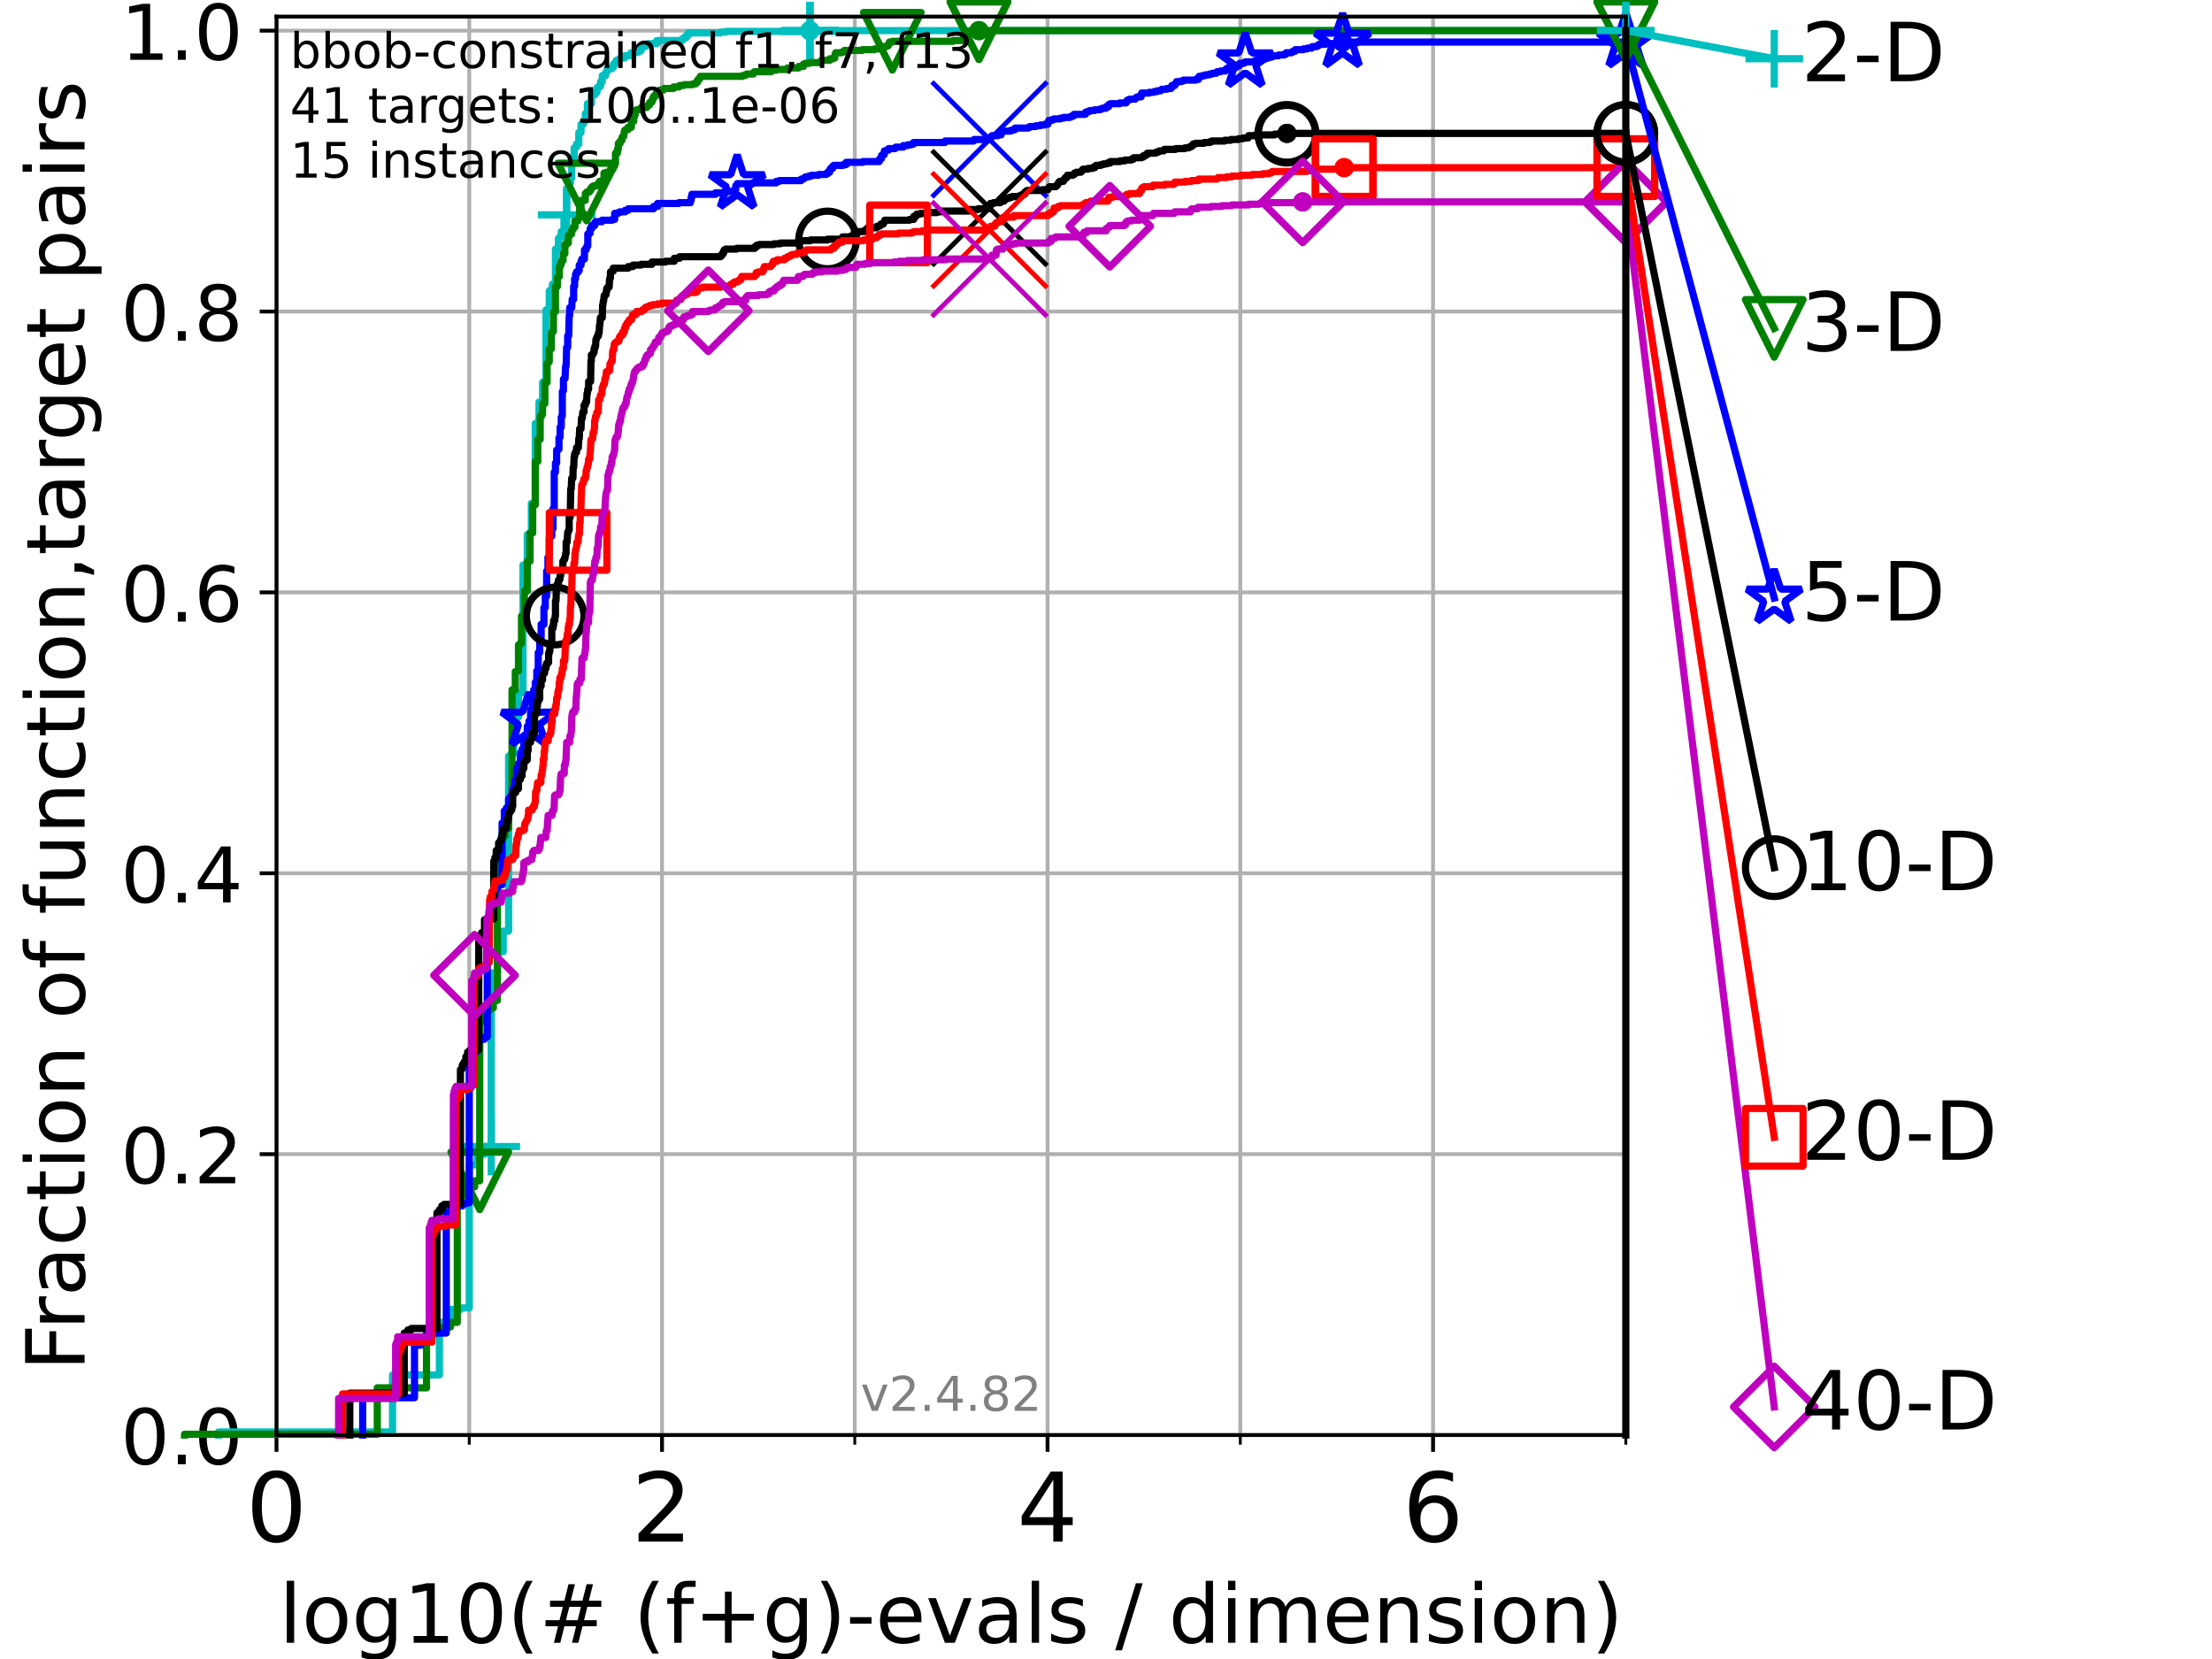 <?xml version="1.0" encoding="utf-8" standalone="no"?>
<!DOCTYPE svg PUBLIC "-//W3C//DTD SVG 1.1//EN"
  "http://www.w3.org/Graphics/SVG/1.1/DTD/svg11.dtd">
<!-- Created with matplotlib (https://matplotlib.org/) -->
<svg height="345.6pt" version="1.1" viewBox="0 0 460.8 345.6" width="460.8pt" xmlns="http://www.w3.org/2000/svg" xmlns:xlink="http://www.w3.org/1999/xlink">
 <defs>
  <style type="text/css">*{stroke-linecap:butt;stroke-linejoin:round;}</style>
 </defs>
 <g id="figure_1">
  <g id="patch_1">
   <path d="M 0 345.6 
L 460.8 345.6 
L 460.8 0 
L 0 0 
z
" style="fill:#ffffff;"/>
  </g>
  <g id="axes_1">
   <g id="patch_2">
    <path d="M 57.6 298.944 
L 338.688 298.944 
L 338.688 3.456 
L 57.6 3.456 
z
" style="fill:#ffffff;"/>
   </g>
   <g id="matplotlib.axis_1">
    <g id="xtick_1">
     <g id="line2d_1">
      <path clip-path="url(#pc63cd03313)" d="M 57.6 298.944 
L 57.6 3.456 
" style="fill:none;stroke:#b0b0b0;stroke-linecap:square;stroke-width:0.8;"/>
     </g>
     <g id="line2d_2">
      <defs>
       <path d="M 0 0 
L 0 3.5 
" id="m3fb7c8f356" style="stroke:#000000;stroke-width:0.8;"/>
      </defs>
      <g>
       <use style="stroke:#000000;stroke-width:0.8;" x="57.6" xlink:href="#m3fb7c8f356" y="298.944"/>
      </g>
     </g>
     <g id="text_1">
      <!-- 0 -->
      <g transform="translate(51.237 321.141)scale(0.2 -0.2)">
       <defs>
        <path d="M 31.781 66.406 
Q 24.172 66.406 20.328 58.906 
Q 16.5 51.422 16.5 36.375 
Q 16.5 21.391 20.328 13.891 
Q 24.172 6.391 31.781 6.391 
Q 39.453 6.391 43.281 13.891 
Q 47.125 21.391 47.125 36.375 
Q 47.125 51.422 43.281 58.906 
Q 39.453 66.406 31.781 66.406 
z
M 31.781 74.219 
Q 44.047 74.219 50.516 64.516 
Q 56.984 54.828 56.984 36.375 
Q 56.984 17.969 50.516 8.266 
Q 44.047 -1.422 31.781 -1.422 
Q 19.531 -1.422 13.062 8.266 
Q 6.594 17.969 6.594 36.375 
Q 6.594 54.828 13.062 64.516 
Q 19.531 74.219 31.781 74.219 
z
" id="DejaVuSans-48"/>
       </defs>
       <use xlink:href="#DejaVuSans-48"/>
      </g>
     </g>
    </g>
    <g id="xtick_2">
     <g id="line2d_3">
      <path clip-path="url(#pc63cd03313)" d="M 137.911 298.944 
L 137.911 3.456 
" style="fill:none;stroke:#b0b0b0;stroke-linecap:square;stroke-width:0.8;"/>
     </g>
     <g id="line2d_4">
      <g>
       <use style="stroke:#000000;stroke-width:0.8;" x="137.911" xlink:href="#m3fb7c8f356" y="298.944"/>
      </g>
     </g>
     <g id="text_2">
      <!-- 2 -->
      <g transform="translate(131.548 321.141)scale(0.2 -0.2)">
       <defs>
        <path d="M 19.188 8.297 
L 53.609 8.297 
L 53.609 0 
L 7.328 0 
L 7.328 8.297 
Q 12.938 14.109 22.625 23.891 
Q 32.328 33.688 34.812 36.531 
Q 39.547 41.844 41.422 45.531 
Q 43.312 49.219 43.312 52.781 
Q 43.312 58.594 39.234 62.25 
Q 35.156 65.922 28.609 65.922 
Q 23.969 65.922 18.812 64.312 
Q 13.672 62.703 7.812 59.422 
L 7.812 69.391 
Q 13.766 71.781 18.938 73 
Q 24.125 74.219 28.422 74.219 
Q 39.75 74.219 46.484 68.547 
Q 53.219 62.891 53.219 53.422 
Q 53.219 48.922 51.531 44.891 
Q 49.859 40.875 45.406 35.406 
Q 44.188 33.984 37.641 27.219 
Q 31.109 20.453 19.188 8.297 
z
" id="DejaVuSans-50"/>
       </defs>
       <use xlink:href="#DejaVuSans-50"/>
      </g>
     </g>
    </g>
    <g id="xtick_3">
     <g id="line2d_5">
      <path clip-path="url(#pc63cd03313)" d="M 218.222 298.944 
L 218.222 3.456 
" style="fill:none;stroke:#b0b0b0;stroke-linecap:square;stroke-width:0.8;"/>
     </g>
     <g id="line2d_6">
      <g>
       <use style="stroke:#000000;stroke-width:0.8;" x="218.222" xlink:href="#m3fb7c8f356" y="298.944"/>
      </g>
     </g>
     <g id="text_3">
      <!-- 4 -->
      <g transform="translate(211.859 321.141)scale(0.2 -0.2)">
       <defs>
        <path d="M 37.797 64.312 
L 12.891 25.391 
L 37.797 25.391 
z
M 35.203 72.906 
L 47.609 72.906 
L 47.609 25.391 
L 58.016 25.391 
L 58.016 17.188 
L 47.609 17.188 
L 47.609 0 
L 37.797 0 
L 37.797 17.188 
L 4.891 17.188 
L 4.891 26.703 
z
" id="DejaVuSans-52"/>
       </defs>
       <use xlink:href="#DejaVuSans-52"/>
      </g>
     </g>
    </g>
    <g id="xtick_4">
     <g id="line2d_7">
      <path clip-path="url(#pc63cd03313)" d="M 298.533 298.944 
L 298.533 3.456 
" style="fill:none;stroke:#b0b0b0;stroke-linecap:square;stroke-width:0.8;"/>
     </g>
     <g id="line2d_8">
      <g>
       <use style="stroke:#000000;stroke-width:0.8;" x="298.533" xlink:href="#m3fb7c8f356" y="298.944"/>
      </g>
     </g>
     <g id="text_4">
      <!-- 6 -->
      <g transform="translate(292.17 321.141)scale(0.2 -0.2)">
       <defs>
        <path d="M 33.016 40.375 
Q 26.375 40.375 22.484 35.828 
Q 18.609 31.297 18.609 23.391 
Q 18.609 15.531 22.484 10.953 
Q 26.375 6.391 33.016 6.391 
Q 39.656 6.391 43.531 10.953 
Q 47.406 15.531 47.406 23.391 
Q 47.406 31.297 43.531 35.828 
Q 39.656 40.375 33.016 40.375 
z
M 52.594 71.297 
L 52.594 62.312 
Q 48.875 64.062 45.094 64.984 
Q 41.312 65.922 37.594 65.922 
Q 27.828 65.922 22.672 59.328 
Q 17.531 52.734 16.797 39.406 
Q 19.672 43.656 24.016 45.922 
Q 28.375 48.188 33.594 48.188 
Q 44.578 48.188 50.953 41.516 
Q 57.328 34.859 57.328 23.391 
Q 57.328 12.156 50.688 5.359 
Q 44.047 -1.422 33.016 -1.422 
Q 20.359 -1.422 13.672 8.266 
Q 6.984 17.969 6.984 36.375 
Q 6.984 53.656 15.188 63.938 
Q 23.391 74.219 37.203 74.219 
Q 40.922 74.219 44.703 73.484 
Q 48.484 72.75 52.594 71.297 
z
" id="DejaVuSans-54"/>
       </defs>
       <use xlink:href="#DejaVuSans-54"/>
      </g>
     </g>
    </g>
    <g id="xtick_5">
     <g id="line2d_9">
      <path clip-path="url(#pc63cd03313)" d="M 97.755 298.944 
L 97.755 3.456 
" style="fill:none;stroke:#b0b0b0;stroke-linecap:square;stroke-width:0.8;"/>
     </g>
     <g id="line2d_10">
      <defs>
       <path d="M 0 0 
L 0 2 
" id="mb9e033c3f4" style="stroke:#000000;stroke-width:0.6;"/>
      </defs>
      <g>
       <use style="stroke:#000000;stroke-width:0.6;" x="97.755" xlink:href="#mb9e033c3f4" y="298.944"/>
      </g>
     </g>
    </g>
    <g id="xtick_6">
     <g id="line2d_11">
      <path clip-path="url(#pc63cd03313)" d="M 178.066 298.944 
L 178.066 3.456 
" style="fill:none;stroke:#b0b0b0;stroke-linecap:square;stroke-width:0.8;"/>
     </g>
     <g id="line2d_12">
      <g>
       <use style="stroke:#000000;stroke-width:0.6;" x="178.066" xlink:href="#mb9e033c3f4" y="298.944"/>
      </g>
     </g>
    </g>
    <g id="xtick_7">
     <g id="line2d_13">
      <path clip-path="url(#pc63cd03313)" d="M 258.377 298.944 
L 258.377 3.456 
" style="fill:none;stroke:#b0b0b0;stroke-linecap:square;stroke-width:0.8;"/>
     </g>
     <g id="line2d_14">
      <g>
       <use style="stroke:#000000;stroke-width:0.6;" x="258.377" xlink:href="#mb9e033c3f4" y="298.944"/>
      </g>
     </g>
    </g>
    <g id="xtick_8">
     <g id="line2d_15">
      <path clip-path="url(#pc63cd03313)" d="M 338.688 298.944 
L 338.688 3.456 
" style="fill:none;stroke:#b0b0b0;stroke-linecap:square;stroke-width:0.8;"/>
     </g>
     <g id="line2d_16">
      <g>
       <use style="stroke:#000000;stroke-width:0.6;" x="338.688" xlink:href="#mb9e033c3f4" y="298.944"/>
      </g>
     </g>
    </g>
    <g id="text_5">
     <!-- log10(# (f+g)-evals / dimension) -->
     <g transform="translate(58.145 342.218)scale(0.17 -0.17)">
      <defs>
       <path d="M 9.422 75.984 
L 18.406 75.984 
L 18.406 0 
L 9.422 0 
z
" id="DejaVuSans-108"/>
       <path d="M 30.609 48.391 
Q 23.391 48.391 19.188 42.75 
Q 14.984 37.109 14.984 27.297 
Q 14.984 17.484 19.156 11.844 
Q 23.344 6.203 30.609 6.203 
Q 37.797 6.203 41.984 11.859 
Q 46.188 17.531 46.188 27.297 
Q 46.188 37.016 41.984 42.703 
Q 37.797 48.391 30.609 48.391 
z
M 30.609 56 
Q 42.328 56 49.016 48.375 
Q 55.719 40.766 55.719 27.297 
Q 55.719 13.875 49.016 6.219 
Q 42.328 -1.422 30.609 -1.422 
Q 18.844 -1.422 12.172 6.219 
Q 5.516 13.875 5.516 27.297 
Q 5.516 40.766 12.172 48.375 
Q 18.844 56 30.609 56 
z
" id="DejaVuSans-111"/>
       <path d="M 45.406 27.984 
Q 45.406 37.75 41.375 43.109 
Q 37.359 48.484 30.078 48.484 
Q 22.859 48.484 18.828 43.109 
Q 14.797 37.75 14.797 27.984 
Q 14.797 18.266 18.828 12.891 
Q 22.859 7.516 30.078 7.516 
Q 37.359 7.516 41.375 12.891 
Q 45.406 18.266 45.406 27.984 
z
M 54.391 6.781 
Q 54.391 -7.172 48.188 -13.984 
Q 42 -20.797 29.203 -20.797 
Q 24.469 -20.797 20.266 -20.094 
Q 16.062 -19.391 12.109 -17.922 
L 12.109 -9.188 
Q 16.062 -11.328 19.922 -12.344 
Q 23.781 -13.375 27.781 -13.375 
Q 36.625 -13.375 41.016 -8.766 
Q 45.406 -4.156 45.406 5.172 
L 45.406 9.625 
Q 42.625 4.781 38.281 2.391 
Q 33.938 0 27.875 0 
Q 17.828 0 11.672 7.656 
Q 5.516 15.328 5.516 27.984 
Q 5.516 40.672 11.672 48.328 
Q 17.828 56 27.875 56 
Q 33.938 56 38.281 53.609 
Q 42.625 51.219 45.406 46.391 
L 45.406 54.688 
L 54.391 54.688 
z
" id="DejaVuSans-103"/>
       <path d="M 12.406 8.297 
L 28.516 8.297 
L 28.516 63.922 
L 10.984 60.406 
L 10.984 69.391 
L 28.422 72.906 
L 38.281 72.906 
L 38.281 8.297 
L 54.391 8.297 
L 54.391 0 
L 12.406 0 
z
" id="DejaVuSans-49"/>
       <path d="M 31 75.875 
Q 24.469 64.656 21.281 53.656 
Q 18.109 42.672 18.109 31.391 
Q 18.109 20.125 21.312 9.062 
Q 24.516 -2 31 -13.188 
L 23.188 -13.188 
Q 15.875 -1.703 12.234 9.375 
Q 8.594 20.453 8.594 31.391 
Q 8.594 42.281 12.203 53.312 
Q 15.828 64.359 23.188 75.875 
z
" id="DejaVuSans-40"/>
       <path d="M 51.125 44 
L 36.922 44 
L 32.812 27.688 
L 47.125 27.688 
z
M 43.797 71.781 
L 38.719 51.516 
L 52.984 51.516 
L 58.109 71.781 
L 65.922 71.781 
L 60.891 51.516 
L 76.125 51.516 
L 76.125 44 
L 58.984 44 
L 54.984 27.688 
L 70.516 27.688 
L 70.516 20.219 
L 53.078 20.219 
L 48 0 
L 40.188 0 
L 45.219 20.219 
L 30.906 20.219 
L 25.875 0 
L 18.016 0 
L 23.094 20.219 
L 7.719 20.219 
L 7.719 27.688 
L 24.906 27.688 
L 29 44 
L 13.281 44 
L 13.281 51.516 
L 30.906 51.516 
L 35.891 71.781 
z
" id="DejaVuSans-35"/>
       <path id="DejaVuSans-32"/>
       <path d="M 37.109 75.984 
L 37.109 68.5 
L 28.516 68.5 
Q 23.688 68.5 21.797 66.547 
Q 19.922 64.594 19.922 59.516 
L 19.922 54.688 
L 34.719 54.688 
L 34.719 47.703 
L 19.922 47.703 
L 19.922 0 
L 10.891 0 
L 10.891 47.703 
L 2.297 47.703 
L 2.297 54.688 
L 10.891 54.688 
L 10.891 58.5 
Q 10.891 67.625 15.141 71.797 
Q 19.391 75.984 28.609 75.984 
z
" id="DejaVuSans-102"/>
       <path d="M 46 62.703 
L 46 35.5 
L 73.188 35.5 
L 73.188 27.203 
L 46 27.203 
L 46 0 
L 37.797 0 
L 37.797 27.203 
L 10.594 27.203 
L 10.594 35.5 
L 37.797 35.5 
L 37.797 62.703 
z
" id="DejaVuSans-43"/>
       <path d="M 8.016 75.875 
L 15.828 75.875 
Q 23.141 64.359 26.781 53.312 
Q 30.422 42.281 30.422 31.391 
Q 30.422 20.453 26.781 9.375 
Q 23.141 -1.703 15.828 -13.188 
L 8.016 -13.188 
Q 14.5 -2 17.703 9.062 
Q 20.906 20.125 20.906 31.391 
Q 20.906 42.672 17.703 53.656 
Q 14.5 64.656 8.016 75.875 
z
" id="DejaVuSans-41"/>
       <path d="M 4.891 31.391 
L 31.203 31.391 
L 31.203 23.391 
L 4.891 23.391 
z
" id="DejaVuSans-45"/>
       <path d="M 56.203 29.594 
L 56.203 25.203 
L 14.891 25.203 
Q 15.484 15.922 20.484 11.062 
Q 25.484 6.203 34.422 6.203 
Q 39.594 6.203 44.453 7.469 
Q 49.312 8.734 54.109 11.281 
L 54.109 2.781 
Q 49.266 0.734 44.188 -0.344 
Q 39.109 -1.422 33.891 -1.422 
Q 20.797 -1.422 13.156 6.188 
Q 5.516 13.812 5.516 26.812 
Q 5.516 40.234 12.766 48.109 
Q 20.016 56 32.328 56 
Q 43.359 56 49.781 48.891 
Q 56.203 41.797 56.203 29.594 
z
M 47.219 32.234 
Q 47.125 39.594 43.094 43.984 
Q 39.062 48.391 32.422 48.391 
Q 24.906 48.391 20.391 44.141 
Q 15.875 39.891 15.188 32.172 
z
" id="DejaVuSans-101"/>
       <path d="M 2.984 54.688 
L 12.5 54.688 
L 29.594 8.797 
L 46.688 54.688 
L 56.203 54.688 
L 35.688 0 
L 23.484 0 
z
" id="DejaVuSans-118"/>
       <path d="M 34.281 27.484 
Q 23.391 27.484 19.188 25 
Q 14.984 22.516 14.984 16.5 
Q 14.984 11.719 18.141 8.906 
Q 21.297 6.109 26.703 6.109 
Q 34.188 6.109 38.703 11.406 
Q 43.219 16.703 43.219 25.484 
L 43.219 27.484 
z
M 52.203 31.203 
L 52.203 0 
L 43.219 0 
L 43.219 8.297 
Q 40.141 3.328 35.547 0.953 
Q 30.953 -1.422 24.312 -1.422 
Q 15.922 -1.422 10.953 3.297 
Q 6 8.016 6 15.922 
Q 6 25.141 12.172 29.828 
Q 18.359 34.516 30.609 34.516 
L 43.219 34.516 
L 43.219 35.406 
Q 43.219 41.609 39.141 45 
Q 35.062 48.391 27.688 48.391 
Q 23 48.391 18.547 47.266 
Q 14.109 46.141 10.016 43.891 
L 10.016 52.203 
Q 14.938 54.109 19.578 55.047 
Q 24.219 56 28.609 56 
Q 40.484 56 46.344 49.844 
Q 52.203 43.703 52.203 31.203 
z
" id="DejaVuSans-97"/>
       <path d="M 44.281 53.078 
L 44.281 44.578 
Q 40.484 46.531 36.375 47.5 
Q 32.281 48.484 27.875 48.484 
Q 21.188 48.484 17.844 46.438 
Q 14.5 44.391 14.5 40.281 
Q 14.5 37.156 16.891 35.375 
Q 19.281 33.594 26.516 31.984 
L 29.594 31.297 
Q 39.156 29.25 43.188 25.516 
Q 47.219 21.781 47.219 15.094 
Q 47.219 7.469 41.188 3.016 
Q 35.156 -1.422 24.609 -1.422 
Q 20.219 -1.422 15.453 -0.562 
Q 10.688 0.297 5.422 2 
L 5.422 11.281 
Q 10.406 8.688 15.234 7.391 
Q 20.062 6.109 24.812 6.109 
Q 31.156 6.109 34.562 8.281 
Q 37.984 10.453 37.984 14.406 
Q 37.984 18.062 35.516 20.016 
Q 33.062 21.969 24.703 23.781 
L 21.578 24.516 
Q 13.234 26.266 9.516 29.906 
Q 5.812 33.547 5.812 39.891 
Q 5.812 47.609 11.281 51.797 
Q 16.75 56 26.812 56 
Q 31.781 56 36.172 55.266 
Q 40.578 54.547 44.281 53.078 
z
" id="DejaVuSans-115"/>
       <path d="M 25.391 72.906 
L 33.688 72.906 
L 8.297 -9.281 
L 0 -9.281 
z
" id="DejaVuSans-47"/>
       <path d="M 45.406 46.391 
L 45.406 75.984 
L 54.391 75.984 
L 54.391 0 
L 45.406 0 
L 45.406 8.203 
Q 42.578 3.328 38.25 0.953 
Q 33.938 -1.422 27.875 -1.422 
Q 17.969 -1.422 11.734 6.484 
Q 5.516 14.406 5.516 27.297 
Q 5.516 40.188 11.734 48.094 
Q 17.969 56 27.875 56 
Q 33.938 56 38.25 53.625 
Q 42.578 51.266 45.406 46.391 
z
M 14.797 27.297 
Q 14.797 17.391 18.875 11.75 
Q 22.953 6.109 30.078 6.109 
Q 37.203 6.109 41.297 11.75 
Q 45.406 17.391 45.406 27.297 
Q 45.406 37.203 41.297 42.844 
Q 37.203 48.484 30.078 48.484 
Q 22.953 48.484 18.875 42.844 
Q 14.797 37.203 14.797 27.297 
z
" id="DejaVuSans-100"/>
       <path d="M 9.422 54.688 
L 18.406 54.688 
L 18.406 0 
L 9.422 0 
z
M 9.422 75.984 
L 18.406 75.984 
L 18.406 64.594 
L 9.422 64.594 
z
" id="DejaVuSans-105"/>
       <path d="M 52 44.188 
Q 55.375 50.25 60.062 53.125 
Q 64.75 56 71.094 56 
Q 79.641 56 84.281 50.016 
Q 88.922 44.047 88.922 33.016 
L 88.922 0 
L 79.891 0 
L 79.891 32.719 
Q 79.891 40.578 77.094 44.375 
Q 74.312 48.188 68.609 48.188 
Q 61.625 48.188 57.562 43.547 
Q 53.516 38.922 53.516 30.906 
L 53.516 0 
L 44.484 0 
L 44.484 32.719 
Q 44.484 40.625 41.703 44.406 
Q 38.922 48.188 33.109 48.188 
Q 26.219 48.188 22.156 43.531 
Q 18.109 38.875 18.109 30.906 
L 18.109 0 
L 9.078 0 
L 9.078 54.688 
L 18.109 54.688 
L 18.109 46.188 
Q 21.188 51.219 25.484 53.609 
Q 29.781 56 35.688 56 
Q 41.656 56 45.828 52.969 
Q 50 49.953 52 44.188 
z
" id="DejaVuSans-109"/>
       <path d="M 54.891 33.016 
L 54.891 0 
L 45.906 0 
L 45.906 32.719 
Q 45.906 40.484 42.875 44.328 
Q 39.844 48.188 33.797 48.188 
Q 26.516 48.188 22.312 43.547 
Q 18.109 38.922 18.109 30.906 
L 18.109 0 
L 9.078 0 
L 9.078 54.688 
L 18.109 54.688 
L 18.109 46.188 
Q 21.344 51.125 25.703 53.562 
Q 30.078 56 35.797 56 
Q 45.219 56 50.047 50.172 
Q 54.891 44.344 54.891 33.016 
z
" id="DejaVuSans-110"/>
      </defs>
      <use xlink:href="#DejaVuSans-108"/>
      <use x="27.783" xlink:href="#DejaVuSans-111"/>
      <use x="88.965" xlink:href="#DejaVuSans-103"/>
      <use x="152.441" xlink:href="#DejaVuSans-49"/>
      <use x="216.064" xlink:href="#DejaVuSans-48"/>
      <use x="279.688" xlink:href="#DejaVuSans-40"/>
      <use x="318.701" xlink:href="#DejaVuSans-35"/>
      <use x="402.49" xlink:href="#DejaVuSans-32"/>
      <use x="434.277" xlink:href="#DejaVuSans-40"/>
      <use x="473.291" xlink:href="#DejaVuSans-102"/>
      <use x="508.496" xlink:href="#DejaVuSans-43"/>
      <use x="592.285" xlink:href="#DejaVuSans-103"/>
      <use x="655.762" xlink:href="#DejaVuSans-41"/>
      <use x="694.775" xlink:href="#DejaVuSans-45"/>
      <use x="730.859" xlink:href="#DejaVuSans-101"/>
      <use x="792.383" xlink:href="#DejaVuSans-118"/>
      <use x="851.562" xlink:href="#DejaVuSans-97"/>
      <use x="912.842" xlink:href="#DejaVuSans-108"/>
      <use x="940.625" xlink:href="#DejaVuSans-115"/>
      <use x="992.725" xlink:href="#DejaVuSans-32"/>
      <use x="1024.512" xlink:href="#DejaVuSans-47"/>
      <use x="1058.203" xlink:href="#DejaVuSans-32"/>
      <use x="1089.99" xlink:href="#DejaVuSans-100"/>
      <use x="1153.467" xlink:href="#DejaVuSans-105"/>
      <use x="1181.25" xlink:href="#DejaVuSans-109"/>
      <use x="1278.662" xlink:href="#DejaVuSans-101"/>
      <use x="1340.186" xlink:href="#DejaVuSans-110"/>
      <use x="1403.564" xlink:href="#DejaVuSans-115"/>
      <use x="1455.664" xlink:href="#DejaVuSans-105"/>
      <use x="1483.447" xlink:href="#DejaVuSans-111"/>
      <use x="1544.629" xlink:href="#DejaVuSans-110"/>
      <use x="1608.008" xlink:href="#DejaVuSans-41"/>
     </g>
    </g>
   </g>
   <g id="matplotlib.axis_2">
    <g id="ytick_1">
     <g id="line2d_17">
      <path clip-path="url(#pc63cd03313)" d="M 57.6 298.944 
L 338.688 298.944 
" style="fill:none;stroke:#b0b0b0;stroke-linecap:square;stroke-width:0.8;"/>
     </g>
     <g id="line2d_18">
      <defs>
       <path d="M 0 0 
L -3.5 0 
" id="mddcd5925a7" style="stroke:#000000;stroke-width:0.8;"/>
      </defs>
      <g>
       <use style="stroke:#000000;stroke-width:0.8;" x="57.6" xlink:href="#mddcd5925a7" y="298.944"/>
      </g>
     </g>
     <g id="text_6">
      <!-- 0.0 -->
      <g transform="translate(25.155 305.023)scale(0.16 -0.16)">
       <defs>
        <path d="M 10.688 12.406 
L 21 12.406 
L 21 0 
L 10.688 0 
z
" id="DejaVuSans-46"/>
       </defs>
       <use xlink:href="#DejaVuSans-48"/>
       <use x="63.623" xlink:href="#DejaVuSans-46"/>
       <use x="95.41" xlink:href="#DejaVuSans-48"/>
      </g>
     </g>
    </g>
    <g id="ytick_2">
     <g id="line2d_19">
      <path clip-path="url(#pc63cd03313)" d="M 57.6 240.432 
L 338.688 240.432 
" style="fill:none;stroke:#b0b0b0;stroke-linecap:square;stroke-width:0.8;"/>
     </g>
     <g id="line2d_20">
      <g>
       <use style="stroke:#000000;stroke-width:0.8;" x="57.6" xlink:href="#mddcd5925a7" y="240.432"/>
      </g>
     </g>
     <g id="text_7">
      <!-- 0.2 -->
      <g transform="translate(25.155 246.51)scale(0.16 -0.16)">
       <use xlink:href="#DejaVuSans-48"/>
       <use x="63.623" xlink:href="#DejaVuSans-46"/>
       <use x="95.41" xlink:href="#DejaVuSans-50"/>
      </g>
     </g>
    </g>
    <g id="ytick_3">
     <g id="line2d_21">
      <path clip-path="url(#pc63cd03313)" d="M 57.6 181.919 
L 338.688 181.919 
" style="fill:none;stroke:#b0b0b0;stroke-linecap:square;stroke-width:0.8;"/>
     </g>
     <g id="line2d_22">
      <g>
       <use style="stroke:#000000;stroke-width:0.8;" x="57.6" xlink:href="#mddcd5925a7" y="181.919"/>
      </g>
     </g>
     <g id="text_8">
      <!-- 0.4 -->
      <g transform="translate(25.155 187.998)scale(0.16 -0.16)">
       <use xlink:href="#DejaVuSans-48"/>
       <use x="63.623" xlink:href="#DejaVuSans-46"/>
       <use x="95.41" xlink:href="#DejaVuSans-52"/>
      </g>
     </g>
    </g>
    <g id="ytick_4">
     <g id="line2d_23">
      <path clip-path="url(#pc63cd03313)" d="M 57.6 123.407 
L 338.688 123.407 
" style="fill:none;stroke:#b0b0b0;stroke-linecap:square;stroke-width:0.8;"/>
     </g>
     <g id="line2d_24">
      <g>
       <use style="stroke:#000000;stroke-width:0.8;" x="57.6" xlink:href="#mddcd5925a7" y="123.407"/>
      </g>
     </g>
     <g id="text_9">
      <!-- 0.6 -->
      <g transform="translate(25.155 129.485)scale(0.16 -0.16)">
       <use xlink:href="#DejaVuSans-48"/>
       <use x="63.623" xlink:href="#DejaVuSans-46"/>
       <use x="95.41" xlink:href="#DejaVuSans-54"/>
      </g>
     </g>
    </g>
    <g id="ytick_5">
     <g id="line2d_25">
      <path clip-path="url(#pc63cd03313)" d="M 57.6 64.894 
L 338.688 64.894 
" style="fill:none;stroke:#b0b0b0;stroke-linecap:square;stroke-width:0.8;"/>
     </g>
     <g id="line2d_26">
      <g>
       <use style="stroke:#000000;stroke-width:0.8;" x="57.6" xlink:href="#mddcd5925a7" y="64.894"/>
      </g>
     </g>
     <g id="text_10">
      <!-- 0.8 -->
      <g transform="translate(25.155 70.973)scale(0.16 -0.16)">
       <defs>
        <path d="M 31.781 34.625 
Q 24.75 34.625 20.719 30.859 
Q 16.703 27.094 16.703 20.516 
Q 16.703 13.922 20.719 10.156 
Q 24.75 6.391 31.781 6.391 
Q 38.812 6.391 42.859 10.172 
Q 46.922 13.969 46.922 20.516 
Q 46.922 27.094 42.891 30.859 
Q 38.875 34.625 31.781 34.625 
z
M 21.922 38.812 
Q 15.578 40.375 12.031 44.719 
Q 8.5 49.078 8.5 55.328 
Q 8.5 64.062 14.719 69.141 
Q 20.953 74.219 31.781 74.219 
Q 42.672 74.219 48.875 69.141 
Q 55.078 64.062 55.078 55.328 
Q 55.078 49.078 51.531 44.719 
Q 48 40.375 41.703 38.812 
Q 48.828 37.156 52.797 32.312 
Q 56.781 27.484 56.781 20.516 
Q 56.781 9.906 50.312 4.234 
Q 43.844 -1.422 31.781 -1.422 
Q 19.734 -1.422 13.25 4.234 
Q 6.781 9.906 6.781 20.516 
Q 6.781 27.484 10.781 32.312 
Q 14.797 37.156 21.922 38.812 
z
M 18.312 54.391 
Q 18.312 48.734 21.844 45.562 
Q 25.391 42.391 31.781 42.391 
Q 38.141 42.391 41.719 45.562 
Q 45.312 48.734 45.312 54.391 
Q 45.312 60.062 41.719 63.234 
Q 38.141 66.406 31.781 66.406 
Q 25.391 66.406 21.844 63.234 
Q 18.312 60.062 18.312 54.391 
z
" id="DejaVuSans-56"/>
       </defs>
       <use xlink:href="#DejaVuSans-48"/>
       <use x="63.623" xlink:href="#DejaVuSans-46"/>
       <use x="95.41" xlink:href="#DejaVuSans-56"/>
      </g>
     </g>
    </g>
    <g id="ytick_6">
     <g id="line2d_27">
      <path clip-path="url(#pc63cd03313)" d="M 57.6 6.382 
L 338.688 6.382 
" style="fill:none;stroke:#b0b0b0;stroke-linecap:square;stroke-width:0.8;"/>
     </g>
     <g id="line2d_28">
      <g>
       <use style="stroke:#000000;stroke-width:0.8;" x="57.6" xlink:href="#mddcd5925a7" y="6.382"/>
      </g>
     </g>
     <g id="text_11">
      <!-- 1.0 -->
      <g transform="translate(25.155 12.46)scale(0.16 -0.16)">
       <use xlink:href="#DejaVuSans-49"/>
       <use x="63.623" xlink:href="#DejaVuSans-46"/>
       <use x="95.41" xlink:href="#DejaVuSans-48"/>
      </g>
     </g>
    </g>
    <g id="text_12">
     <!-- Fraction of function,target pairs -->
     <g transform="translate(17.62 285.585)rotate(-90)scale(0.17 -0.17)">
      <defs>
       <path d="M 9.812 72.906 
L 51.703 72.906 
L 51.703 64.594 
L 19.672 64.594 
L 19.672 43.109 
L 48.578 43.109 
L 48.578 34.812 
L 19.672 34.812 
L 19.672 0 
L 9.812 0 
z
" id="DejaVuSans-70"/>
       <path d="M 41.109 46.297 
Q 39.594 47.172 37.812 47.578 
Q 36.031 48 33.891 48 
Q 26.266 48 22.188 43.047 
Q 18.109 38.094 18.109 28.812 
L 18.109 0 
L 9.078 0 
L 9.078 54.688 
L 18.109 54.688 
L 18.109 46.188 
Q 20.953 51.172 25.484 53.578 
Q 30.031 56 36.531 56 
Q 37.453 56 38.578 55.875 
Q 39.703 55.766 41.062 55.516 
z
" id="DejaVuSans-114"/>
       <path d="M 48.781 52.594 
L 48.781 44.188 
Q 44.969 46.297 41.141 47.344 
Q 37.312 48.391 33.406 48.391 
Q 24.656 48.391 19.812 42.844 
Q 14.984 37.312 14.984 27.297 
Q 14.984 17.281 19.812 11.734 
Q 24.656 6.203 33.406 6.203 
Q 37.312 6.203 41.141 7.25 
Q 44.969 8.297 48.781 10.406 
L 48.781 2.094 
Q 45.016 0.344 40.984 -0.531 
Q 36.969 -1.422 32.422 -1.422 
Q 20.062 -1.422 12.781 6.344 
Q 5.516 14.109 5.516 27.297 
Q 5.516 40.672 12.859 48.328 
Q 20.219 56 33.016 56 
Q 37.156 56 41.109 55.141 
Q 45.062 54.297 48.781 52.594 
z
" id="DejaVuSans-99"/>
       <path d="M 18.312 70.219 
L 18.312 54.688 
L 36.812 54.688 
L 36.812 47.703 
L 18.312 47.703 
L 18.312 18.016 
Q 18.312 11.328 20.141 9.422 
Q 21.969 7.516 27.594 7.516 
L 36.812 7.516 
L 36.812 0 
L 27.594 0 
Q 17.188 0 13.234 3.875 
Q 9.281 7.766 9.281 18.016 
L 9.281 47.703 
L 2.688 47.703 
L 2.688 54.688 
L 9.281 54.688 
L 9.281 70.219 
z
" id="DejaVuSans-116"/>
       <path d="M 8.5 21.578 
L 8.5 54.688 
L 17.484 54.688 
L 17.484 21.922 
Q 17.484 14.156 20.5 10.266 
Q 23.531 6.391 29.594 6.391 
Q 36.859 6.391 41.078 11.031 
Q 45.312 15.672 45.312 23.688 
L 45.312 54.688 
L 54.297 54.688 
L 54.297 0 
L 45.312 0 
L 45.312 8.406 
Q 42.047 3.422 37.719 1 
Q 33.406 -1.422 27.688 -1.422 
Q 18.266 -1.422 13.375 4.438 
Q 8.5 10.297 8.5 21.578 
z
M 31.109 56 
z
" id="DejaVuSans-117"/>
       <path d="M 11.719 12.406 
L 22.016 12.406 
L 22.016 4 
L 14.016 -11.625 
L 7.719 -11.625 
L 11.719 4 
z
" id="DejaVuSans-44"/>
       <path d="M 18.109 8.203 
L 18.109 -20.797 
L 9.078 -20.797 
L 9.078 54.688 
L 18.109 54.688 
L 18.109 46.391 
Q 20.953 51.266 25.266 53.625 
Q 29.594 56 35.594 56 
Q 45.562 56 51.781 48.094 
Q 58.016 40.188 58.016 27.297 
Q 58.016 14.406 51.781 6.484 
Q 45.562 -1.422 35.594 -1.422 
Q 29.594 -1.422 25.266 0.953 
Q 20.953 3.328 18.109 8.203 
z
M 48.688 27.297 
Q 48.688 37.203 44.609 42.844 
Q 40.531 48.484 33.406 48.484 
Q 26.266 48.484 22.188 42.844 
Q 18.109 37.203 18.109 27.297 
Q 18.109 17.391 22.188 11.75 
Q 26.266 6.109 33.406 6.109 
Q 40.531 6.109 44.609 11.75 
Q 48.688 17.391 48.688 27.297 
z
" id="DejaVuSans-112"/>
      </defs>
      <use xlink:href="#DejaVuSans-70"/>
      <use x="50.27" xlink:href="#DejaVuSans-114"/>
      <use x="91.383" xlink:href="#DejaVuSans-97"/>
      <use x="152.662" xlink:href="#DejaVuSans-99"/>
      <use x="207.643" xlink:href="#DejaVuSans-116"/>
      <use x="246.852" xlink:href="#DejaVuSans-105"/>
      <use x="274.635" xlink:href="#DejaVuSans-111"/>
      <use x="335.816" xlink:href="#DejaVuSans-110"/>
      <use x="399.195" xlink:href="#DejaVuSans-32"/>
      <use x="430.982" xlink:href="#DejaVuSans-111"/>
      <use x="492.164" xlink:href="#DejaVuSans-102"/>
      <use x="527.369" xlink:href="#DejaVuSans-32"/>
      <use x="559.156" xlink:href="#DejaVuSans-102"/>
      <use x="594.361" xlink:href="#DejaVuSans-117"/>
      <use x="657.74" xlink:href="#DejaVuSans-110"/>
      <use x="721.119" xlink:href="#DejaVuSans-99"/>
      <use x="776.1" xlink:href="#DejaVuSans-116"/>
      <use x="815.309" xlink:href="#DejaVuSans-105"/>
      <use x="843.092" xlink:href="#DejaVuSans-111"/>
      <use x="904.273" xlink:href="#DejaVuSans-110"/>
      <use x="967.652" xlink:href="#DejaVuSans-44"/>
      <use x="999.439" xlink:href="#DejaVuSans-116"/>
      <use x="1038.648" xlink:href="#DejaVuSans-97"/>
      <use x="1099.928" xlink:href="#DejaVuSans-114"/>
      <use x="1139.291" xlink:href="#DejaVuSans-103"/>
      <use x="1202.768" xlink:href="#DejaVuSans-101"/>
      <use x="1264.291" xlink:href="#DejaVuSans-116"/>
      <use x="1303.5" xlink:href="#DejaVuSans-32"/>
      <use x="1335.287" xlink:href="#DejaVuSans-112"/>
      <use x="1398.764" xlink:href="#DejaVuSans-97"/>
      <use x="1460.043" xlink:href="#DejaVuSans-105"/>
      <use x="1487.826" xlink:href="#DejaVuSans-114"/>
      <use x="1528.939" xlink:href="#DejaVuSans-115"/>
     </g>
    </g>
   </g>
   <g id="line2d_29">
    <defs>
     <path d="M 0 1.5 
C 0.398 1.5 0.779 1.342 1.061 1.061 
C 1.342 0.779 1.5 0.398 1.5 0 
C 1.5 -0.398 1.342 -0.779 1.061 -1.061 
C 0.779 -1.342 0.398 -1.5 0 -1.5 
C -0.398 -1.5 -0.779 -1.342 -1.061 -1.061 
C -1.342 -0.779 -1.5 -0.398 -1.5 0 
C -1.5 0.398 -1.342 0.779 -1.061 1.061 
C -0.779 1.342 -0.398 1.5 0 1.5 
z
" id="mecf0a99dcb" style="stroke:#00bfbf;"/>
    </defs>
    <g>
     <use style="fill:#00bfbf;stroke:#00bfbf;" x="168.716" xlink:href="#mecf0a99dcb" y="6.382"/>
     <use style="fill:#00bfbf;stroke:#00bfbf;" x="168.716" xlink:href="#mecf0a99dcb" y="6.382"/>
    </g>
   </g>
   <g id="line2d_30">
    <path d="M 45.512 298.944 
L 45.512 298.31 
L 81.776 298.31 
L 81.776 286.417 
L 91.535 286.417 
L 91.535 275.476 
L 93.864 275.476 
L 93.864 272.78 
L 95.918 272.78 
L 95.918 272.463 
L 97.755 272.463 
L 97.755 242.652 
L 99.418 242.652 
L 99.418 240.432 
L 100.935 240.432 
L 100.935 238.846 
L 102.331 238.846 
L 102.331 202.692 
L 103.623 202.692 
L 103.623 198.41 
L 104.235 198.41 
L 104.235 198.252 
L 104.826 198.252 
L 104.826 193.97 
L 105.952 193.97 
L 105.952 157.499 
L 106.489 157.499 
L 106.489 157.023 
L 107.009 157.023 
L 107.009 149.888 
L 107.515 149.888 
L 107.515 149.412 
L 108.006 149.412 
L 108.006 144.338 
L 108.949 144.338 
L 108.949 117.698 
L 109.843 117.698 
L 109.843 111.355 
L 110.274 111.355 
L 110.274 111.038 
L 110.694 111.038 
L 110.694 104.854 
L 111.506 104.854 
L 111.506 88.204 
L 111.897 88.204 
L 111.897 88.045 
L 112.281 88.045 
L 112.281 83.764 
L 113.023 83.764 
L 113.023 79.641 
L 113.383 79.641 
L 113.383 79.324 
L 113.735 79.324 
L 113.735 64.577 
L 114.419 64.577 
L 114.419 60.613 
L 114.751 60.613 
L 114.751 60.296 
L 115.077 60.296 
L 115.077 59.186 
L 115.397 59.186 
L 115.397 59.027 
L 115.711 59.027 
L 115.711 51.891 
L 116.323 51.891 
L 116.323 49.671 
L 116.621 49.671 
L 116.621 49.354 
L 116.914 49.354 
L 116.914 48.244 
L 117.486 48.244 
L 117.486 44.756 
L 118.04 44.756 
L 118.04 39.681 
L 118.577 39.681 
L 118.577 38.096 
L 118.839 38.096 
L 118.839 36.986 
L 119.097 36.986 
L 119.097 34.131 
L 119.603 34.131 
L 119.603 30.801 
L 119.85 30.801 
L 119.85 30.643 
L 120.094 30.643 
L 120.094 30.009 
L 120.572 30.009 
L 120.572 27.63 
L 121.037 27.63 
L 121.037 25.886 
L 121.49 25.886 
L 121.49 25.252 
L 121.931 25.252 
L 121.931 23.666 
L 122.362 23.666 
L 122.362 21.604 
L 123.193 21.604 
L 123.193 19.702 
L 123.985 19.702 
L 123.985 19.226 
L 124.369 19.226 
L 124.369 18.274 
L 124.744 18.274 
L 124.744 17.957 
L 125.111 17.957 
L 125.111 17.006 
L 125.471 17.006 
L 125.471 15.737 
L 126.168 15.737 
L 126.168 15.103 
L 126.338 15.103 
L 126.338 14.944 
L 126.507 14.944 
L 126.507 14.31 
L 127.485 14.31 
L 127.485 13.993 
L 127.799 13.993 
L 127.799 13.359 
L 128.108 13.359 
L 128.108 13.042 
L 128.411 13.042 
L 128.411 12.566 
L 129.002 12.566 
L 129.002 12.249 
L 129.291 12.249 
L 129.291 12.09 
L 130.128 12.09 
L 130.128 11.614 
L 131.44 11.614 
L 131.44 10.98 
L 132.66 10.98 
L 132.66 10.822 
L 133.125 10.822 
L 133.125 10.663 
L 133.353 10.663 
L 133.353 10.504 
L 133.578 10.504 
L 133.578 9.712 
L 134.45 9.712 
L 134.45 9.553 
L 134.661 9.553 
L 134.661 9.394 
L 135.077 9.394 
L 135.077 9.077 
L 136.832 9.077 
L 136.832 8.443 
L 142.079 8.443 
L 142.079 8.126 
L 142.486 8.126 
L 142.486 7.809 
L 143.015 7.809 
L 143.015 7.333 
L 143.401 7.333 
L 143.401 6.857 
L 150.086 6.857 
L 150.086 6.699 
L 151.179 6.699 
L 151.179 6.54 
L 168.716 6.54 
L 168.716 6.382 
L 338.688 6.382 
L 338.688 6.382 
" style="fill:none;stroke:#00bfbf;stroke-linecap:square;stroke-width:1.5;"/>
   </g>
   <g id="line2d_31">
    <defs>
     <path d="M -6 0 
L 6 0 
M 0 6 
L 0 -6 
" id="m2712fc8b08" style="stroke:#00bfbf;stroke-width:1.5;"/>
    </defs>
    <g>
     <use style="fill-opacity:0;stroke:#00bfbf;stroke-width:1.5;" x="102.331" xlink:href="#m2712fc8b08" y="238.846"/>
     <use style="fill-opacity:0;stroke:#00bfbf;stroke-width:1.5;" x="118.04" xlink:href="#m2712fc8b08" y="44.756"/>
     <use style="fill-opacity:0;stroke:#00bfbf;stroke-width:1.5;" x="168.716" xlink:href="#m2712fc8b08" y="6.54"/>
     <use style="fill-opacity:0;stroke:#00bfbf;stroke-width:1.5;" x="168.716" xlink:href="#m2712fc8b08" y="6.382"/>
     <use style="fill-opacity:0;stroke:#00bfbf;stroke-width:1.5;" x="168.716" xlink:href="#m2712fc8b08" y="6.382"/>
     <use style="fill-opacity:0;stroke:#00bfbf;stroke-width:1.5;" x="338.688" xlink:href="#m2712fc8b08" y="6.382"/>
    </g>
   </g>
   <g id="line2d_32">
    <path style="fill:none;stroke:#00bfbf;stroke-linecap:square;stroke-width:1.5;"/>
    <g/>
   </g>
   <g id="line2d_33">
    <defs>
     <path d="M 0 1.5 
C 0.398 1.5 0.779 1.342 1.061 1.061 
C 1.342 0.779 1.5 0.398 1.5 0 
C 1.5 -0.398 1.342 -0.779 1.061 -1.061 
C 0.779 -1.342 0.398 -1.5 0 -1.5 
C -0.398 -1.5 -0.779 -1.342 -1.061 -1.061 
C -1.342 -0.779 -1.5 -0.398 -1.5 0 
C -1.5 0.398 -1.342 0.779 -1.061 1.061 
C -0.779 1.342 -0.398 1.5 0 1.5 
z
" id="m7f990fe300" style="stroke:#008000;"/>
    </defs>
    <g>
     <use style="fill:#008000;stroke:#008000;" x="203.936" xlink:href="#m7f990fe300" y="6.382"/>
     <use style="fill:#008000;stroke:#008000;" x="203.936" xlink:href="#m7f990fe300" y="6.382"/>
    </g>
   </g>
   <g id="line2d_34">
    <path d="M 38.441 298.944 
L 38.441 298.785 
L 78.596 298.785 
L 78.596 289.113 
L 88.847 289.113 
L 88.847 277.854 
L 90.684 277.854 
L 90.684 276.903 
L 92.347 276.903 
L 92.347 276.427 
L 93.864 276.427 
L 93.864 275.476 
L 95.26 275.476 
L 95.26 249.153 
L 96.552 249.153 
L 96.552 247.567 
L 97.755 247.567 
L 97.755 247.25 
L 98.881 247.25 
L 98.881 245.981 
L 99.938 245.981 
L 99.938 212.84 
L 100.444 212.84 
L 100.444 212.682 
L 100.935 212.682 
L 100.935 210.62 
L 101.878 210.62 
L 101.878 210.145 
L 102.331 210.145 
L 102.331 209.986 
L 102.772 209.986 
L 102.772 208.4 
L 103.623 208.4 
L 103.623 177.003 
L 104.435 177.003 
L 104.435 174.308 
L 104.826 174.308 
L 104.826 174.149 
L 105.21 174.149 
L 105.21 172.722 
L 105.585 172.722 
L 105.585 172.563 
L 105.952 172.563 
L 105.952 168.441 
L 106.664 168.441 
L 106.664 143.704 
L 107.348 143.704 
L 107.348 139.898 
L 107.68 139.898 
L 107.68 139.739 
L 108.006 139.739 
L 108.006 134.348 
L 108.326 134.348 
L 108.326 134.031 
L 108.64 134.031 
L 108.64 128.322 
L 109.252 128.322 
L 109.252 123.089 
L 109.843 123.089 
L 109.843 116.905 
L 110.415 116.905 
L 110.415 111.038 
L 110.969 111.038 
L 110.969 105.171 
L 111.506 105.171 
L 111.506 96.132 
L 112.026 96.132 
L 112.026 91.534 
L 112.532 91.534 
L 112.532 86.777 
L 112.779 86.777 
L 112.779 86.301 
L 113.023 86.301 
L 113.023 84.081 
L 113.501 84.081 
L 113.501 79.641 
L 113.966 79.641 
L 113.966 75.677 
L 114.194 75.677 
L 114.194 75.36 
L 114.419 75.36 
L 114.419 72.664 
L 114.86 72.664 
L 114.86 69.334 
L 115.077 69.334 
L 115.077 69.017 
L 115.291 69.017 
L 115.291 65.053 
L 115.502 65.053 
L 115.502 64.894 
L 115.711 64.894 
L 115.711 59.661 
L 116.122 59.661 
L 116.122 57.758 
L 116.323 57.758 
L 116.323 57.6 
L 116.523 57.6 
L 116.523 55.538 
L 116.72 55.538 
L 116.72 55.063 
L 116.914 55.063 
L 116.914 54.428 
L 117.107 54.428 
L 117.107 54.27 
L 117.298 54.27 
L 117.298 52.843 
L 117.673 52.843 
L 117.673 50.94 
L 118.04 50.94 
L 118.04 50.623 
L 118.4 50.623 
L 118.4 49.037 
L 118.752 49.037 
L 118.752 48.72 
L 119.097 48.72 
L 119.097 47.927 
L 119.267 47.927 
L 119.267 47.768 
L 119.436 47.768 
L 119.436 47.293 
L 119.768 47.293 
L 119.768 46.024 
L 120.414 46.024 
L 120.414 45.549 
L 120.572 45.549 
L 120.572 45.39 
L 120.728 45.39 
L 120.728 43.646 
L 121.037 43.646 
L 121.037 41.743 
L 121.931 41.743 
L 121.931 40.316 
L 122.22 40.316 
L 122.22 39.999 
L 122.782 39.999 
L 122.782 39.681 
L 123.057 39.681 
L 123.057 39.206 
L 123.327 39.206 
L 123.327 38.889 
L 123.594 38.889 
L 123.594 38.73 
L 124.369 38.73 
L 124.369 38.413 
L 124.867 38.413 
L 124.867 37.779 
L 125.589 37.779 
L 125.589 37.461 
L 125.823 37.461 
L 125.823 36.034 
L 126.282 36.034 
L 126.282 35.876 
L 126.948 35.876 
L 126.948 35.717 
L 127.165 35.717 
L 127.165 35.241 
L 127.695 35.241 
L 127.799 34.607 
L 128.006 34.607 
L 128.006 33.656 
L 128.21 33.656 
L 128.21 31.911 
L 128.611 31.911 
L 128.611 31.119 
L 128.808 31.119 
L 128.808 29.85 
L 129.195 29.85 
L 129.195 29.374 
L 129.386 29.374 
L 129.386 29.216 
L 129.574 29.216 
L 129.574 28.581 
L 129.761 28.581 
L 129.761 28.423 
L 129.945 28.423 
L 130.037 27.471 
L 130.128 27.471 
L 130.128 27.154 
L 130.309 27.154 
L 130.309 26.996 
L 130.84 26.996 
L 130.84 26.52 
L 131.524 26.52 
L 131.524 25.252 
L 132.02 25.252 
L 132.02 24.3 
L 132.182 24.3 
L 132.182 23.824 
L 132.343 23.824 
L 132.343 23.032 
L 132.502 23.032 
L 132.502 22.873 
L 133.578 22.873 
L 133.578 22.397 
L 134.731 22.397 
L 134.731 22.08 
L 135.008 22.08 
L 135.008 21.922 
L 135.281 21.922 
L 135.281 21.446 
L 135.415 21.446 
L 135.415 21.287 
L 135.813 21.287 
L 135.813 20.97 
L 135.944 20.97 
L 135.944 20.494 
L 136.138 20.494 
L 136.202 20.019 
L 136.583 20.019 
L 136.583 19.86 
L 136.708 19.86 
L 136.708 19.384 
L 136.832 19.384 
L 136.832 19.067 
L 137.439 19.067 
L 137.439 18.75 
L 138.199 18.75 
L 138.199 18.592 
L 138.37 18.592 
L 138.37 18.433 
L 140.298 18.433 
L 140.298 18.116 
L 141.474 18.116 
L 141.568 17.799 
L 142.486 17.799 
L 142.486 17.64 
L 144.27 17.64 
L 144.27 17.482 
L 144.904 17.482 
L 144.904 17.323 
L 145.021 17.323 
L 145.021 17.164 
L 145.289 17.164 
L 145.289 16.689 
L 145.591 16.689 
L 145.591 16.372 
L 145.814 16.372 
L 145.888 15.896 
L 154.663 15.896 
L 154.663 15.737 
L 155.232 15.737 
L 155.232 15.579 
L 155.531 15.579 
L 155.531 15.42 
L 156.953 15.42 
L 156.953 15.103 
L 157.147 15.103 
L 157.147 14.944 
L 160.664 14.944 
L 160.664 14.627 
L 161.72 14.627 
L 161.72 14.469 
L 163.985 14.469 
L 164.037 14.152 
L 166.369 14.152 
L 166.369 13.834 
L 167.385 13.834 
L 167.385 13.359 
L 167.725 13.359 
L 167.725 13.2 
L 168.567 13.2 
L 168.567 13.042 
L 170.785 13.042 
L 170.785 12.883 
L 170.978 12.883 
L 170.978 12.724 
L 171.117 12.724 
L 171.117 12.566 
L 172.847 12.566 
L 172.847 12.249 
L 173.538 12.249 
L 173.538 12.09 
L 173.896 12.09 
L 173.955 11.297 
L 174.087 11.297 
L 174.087 10.98 
L 175.402 10.98 
L 175.402 10.822 
L 175.89 10.822 
L 175.89 10.504 
L 179.633 10.504 
L 179.633 10.346 
L 182.17 10.346 
L 182.17 10.187 
L 183.17 10.187 
L 183.17 10.029 
L 183.734 10.029 
L 183.767 9.712 
L 184.65 9.712 
L 184.65 9.553 
L 185.021 9.553 
L 185.075 9.236 
L 185.222 9.236 
L 185.261 8.76 
L 185.888 8.76 
L 185.888 8.602 
L 198.56 8.602 
L 198.56 8.443 
L 200.671 8.443 
L 200.699 7.809 
L 200.798 7.809 
L 200.798 7.65 
L 201.234 7.65 
L 201.254 6.54 
L 203.936 6.54 
L 203.936 6.382 
L 338.688 6.382 
L 338.688 6.382 
" style="fill:none;stroke:#008000;stroke-linecap:square;stroke-width:1.5;"/>
   </g>
   <g id="line2d_35">
    <defs>
     <path d="M -0 6 
L 6 -6 
L -6 -6 
z
" id="m77219cb5ba" style="stroke:#008000;stroke-linejoin:miter;stroke-width:1.5;"/>
    </defs>
    <g>
     <use style="fill-opacity:0;stroke:#008000;stroke-linejoin:miter;stroke-width:1.5;" x="99.938" xlink:href="#m77219cb5ba" y="245.981"/>
     <use style="fill-opacity:0;stroke:#008000;stroke-linejoin:miter;stroke-width:1.5;" x="122.22" xlink:href="#m77219cb5ba" y="39.999"/>
     <use style="fill-opacity:0;stroke:#008000;stroke-linejoin:miter;stroke-width:1.5;" x="185.888" xlink:href="#m77219cb5ba" y="8.602"/>
     <use style="fill-opacity:0;stroke:#008000;stroke-linejoin:miter;stroke-width:1.5;" x="203.936" xlink:href="#m77219cb5ba" y="6.382"/>
     <use style="fill-opacity:0;stroke:#008000;stroke-linejoin:miter;stroke-width:1.5;" x="203.936" xlink:href="#m77219cb5ba" y="6.382"/>
     <use style="fill-opacity:0;stroke:#008000;stroke-linejoin:miter;stroke-width:1.5;" x="338.688" xlink:href="#m77219cb5ba" y="6.382"/>
    </g>
   </g>
   <g id="line2d_36">
    <path style="fill:none;stroke:#008000;stroke-linecap:square;stroke-width:1.5;"/>
    <g/>
   </g>
   <g id="line2d_37">
    <defs>
     <path d="M 0 1.5 
C 0.398 1.5 0.779 1.342 1.061 1.061 
C 1.342 0.779 1.5 0.398 1.5 0 
C 1.5 -0.398 1.342 -0.779 1.061 -1.061 
C 0.779 -1.342 0.398 -1.5 0 -1.5 
C -0.398 -1.5 -0.779 -1.342 -1.061 -1.061 
C -1.342 -0.779 -1.5 -0.398 -1.5 0 
C -1.5 0.398 -1.342 0.779 -1.061 1.061 
C -0.779 1.342 -0.398 1.5 0 1.5 
z
" id="m05956dd1e6" style="stroke:#0000ff;"/>
    </defs>
    <g>
     <use style="fill:#0000ff;stroke:#0000ff;" x="279.68" xlink:href="#m05956dd1e6" y="8.76"/>
     <use style="fill:#0000ff;stroke:#0000ff;" x="279.68" xlink:href="#m05956dd1e6" y="8.76"/>
    </g>
   </g>
   <g id="line2d_38">
    <path d="M 75.556 298.944 
L 75.556 291.174 
L 86.351 291.174 
L 86.351 280.233 
L 87.644 280.233 
L 87.644 279.598 
L 88.847 279.598 
L 88.847 277.696 
L 92.969 277.696 
L 92.969 252.483 
L 93.864 252.483 
L 93.864 252.007 
L 94.715 252.007 
L 94.715 251.373 
L 95.526 251.373 
L 95.526 251.214 
L 96.301 251.214 
L 96.301 250.739 
L 97.044 250.739 
L 97.044 250.58 
L 97.755 250.58 
L 97.755 221.086 
L 98.101 221.086 
L 98.101 220.927 
L 98.439 220.927 
L 98.439 219.342 
L 99.098 219.342 
L 99.098 216.963 
L 99.418 216.963 
L 99.418 216.805 
L 99.732 216.805 
L 99.732 216.646 
L 100.344 216.646 
L 100.344 216.487 
L 100.935 216.487 
L 100.935 216.012 
L 101.507 216.012 
L 101.507 191.592 
L 101.786 191.592 
L 101.786 191.433 
L 102.06 191.433 
L 102.06 189.213 
L 102.597 189.213 
L 102.597 188.579 
L 102.859 188.579 
L 102.859 188.262 
L 103.118 188.262 
L 103.118 185.09 
L 103.623 185.09 
L 103.623 184.615 
L 103.871 184.615 
L 103.871 184.456 
L 104.115 184.456 
L 104.115 184.298 
L 104.592 184.298 
L 104.592 171.453 
L 105.057 171.453 
L 105.057 168.916 
L 105.51 168.916 
L 105.51 168.282 
L 105.952 168.282 
L 105.952 166.379 
L 106.383 166.379 
L 106.383 165.745 
L 106.803 165.745 
L 106.803 164.318 
L 107.213 164.318 
L 107.213 162.573 
L 107.614 162.573 
L 107.614 160.036 
L 108.006 160.036 
L 108.006 159.085 
L 108.389 159.085 
L 108.389 156.865 
L 108.764 156.865 
L 108.764 156.072 
L 109.132 156.072 
L 109.132 154.169 
L 109.491 154.169 
L 109.491 153.059 
L 109.843 153.059 
L 109.843 151.315 
L 110.189 151.315 
L 110.189 150.205 
L 110.527 150.205 
L 110.527 147.826 
L 110.86 147.826 
L 110.86 146.875 
L 111.186 146.875 
L 111.186 143.704 
L 111.506 143.704 
L 111.506 142.118 
L 111.82 142.118 
L 111.82 139.739 
L 112.128 139.739 
L 112.128 135.934 
L 112.432 135.934 
L 112.432 132.921 
L 112.73 132.921 
L 112.73 130.067 
L 113.311 130.067 
L 113.311 126.578 
L 113.595 126.578 
L 113.595 124.199 
L 113.874 124.199 
L 113.874 118.967 
L 114.148 118.967 
L 114.148 116.112 
L 114.419 116.112 
L 114.419 112.148 
L 114.552 112.148 
L 114.552 111.99 
L 114.685 111.99 
L 114.685 111.672 
L 114.947 111.672 
L 114.947 110.087 
L 115.206 110.087 
L 115.206 105.964 
L 115.46 105.964 
L 115.46 98.352 
L 115.711 98.352 
L 115.711 96.45 
L 115.959 96.45 
L 115.959 93.754 
L 116.203 93.754 
L 116.203 93.595 
L 116.443 93.595 
L 116.443 91.217 
L 116.562 91.217 
L 116.562 91.058 
L 116.68 91.058 
L 116.68 88.997 
L 116.914 88.997 
L 116.914 86.935 
L 117.03 86.935 
L 117.03 86.618 
L 117.145 86.618 
L 117.145 81.544 
L 117.26 81.544 
L 117.26 81.385 
L 117.373 81.385 
L 117.373 79.007 
L 117.486 79.007 
L 117.486 78.848 
L 117.71 78.848 
L 117.821 76.311 
L 117.931 76.311 
L 118.04 72.347 
L 118.257 72.347 
L 118.257 69.968 
L 118.471 69.968 
L 118.577 65.687 
L 118.682 65.687 
L 118.682 64.101 
L 119.097 64.101 
L 119.199 62.357 
L 119.503 62.357 
L 119.503 59.661 
L 119.702 59.661 
L 119.702 58.076 
L 119.899 58.076 
L 119.899 57.124 
L 120.094 57.124 
L 120.094 56.648 
L 120.477 56.648 
L 120.477 56.331 
L 120.666 56.331 
L 120.666 55.221 
L 121.037 55.221 
L 121.037 54.428 
L 121.219 54.428 
L 121.219 53.953 
L 121.756 53.953 
L 121.756 52.05 
L 122.105 52.05 
L 122.105 51.574 
L 122.277 51.574 
L 122.277 51.257 
L 122.447 51.257 
L 122.447 48.72 
L 122.782 48.72 
L 122.782 48.561 
L 122.948 48.561 
L 122.948 47.61 
L 123.274 47.61 
L 123.274 46.976 
L 123.908 46.976 
L 123.908 46.341 
L 124.063 46.341 
L 124.063 46.183 
L 125.399 46.183 
L 125.399 45.866 
L 127.548 45.866 
L 127.548 45.707 
L 128.047 45.707 
L 128.047 44.439 
L 128.768 44.439 
L 128.768 44.28 
L 129.118 44.28 
L 129.118 44.121 
L 130.237 44.121 
L 130.237 43.804 
L 130.875 43.804 
L 130.875 43.487 
L 136.151 43.487 
L 136.151 43.011 
L 136.98 43.011 
L 136.98 42.377 
L 141.436 42.377 
L 141.436 42.219 
L 143.828 42.219 
L 143.828 41.743 
L 143.977 41.743 
L 143.977 41.109 
L 144.124 41.109 
L 144.124 40.474 
L 149.068 40.474 
L 149.068 40.157 
L 151.244 40.157 
L 151.244 39.999 
L 151.566 39.999 
L 151.566 39.84 
L 153.091 39.84 
L 153.091 39.523 
L 153.265 39.523 
L 153.265 38.73 
L 153.438 38.73 
L 153.438 38.571 
L 153.552 38.571 
L 153.566 38.254 
L 156.789 38.254 
L 156.789 38.096 
L 161.699 38.096 
L 161.699 37.779 
L 162.329 37.779 
L 162.329 37.62 
L 166.889 37.62 
L 166.889 37.303 
L 167.372 37.303 
L 167.372 37.144 
L 167.602 37.144 
L 167.602 36.986 
L 167.83 36.986 
L 167.83 36.827 
L 168.518 36.827 
L 168.518 36.669 
L 169.076 36.669 
L 169.076 36.51 
L 170.522 36.51 
L 170.522 36.351 
L 172.054 36.351 
L 172.054 36.193 
L 172.415 36.193 
L 172.415 35.876 
L 172.834 35.876 
L 172.834 35.4 
L 172.956 35.4 
L 173.012 35.083 
L 173.454 35.083 
L 173.454 34.607 
L 173.684 34.607 
L 173.684 34.449 
L 175.646 34.449 
L 175.646 34.29 
L 176.268 34.29 
L 176.268 33.814 
L 179.766 33.814 
L 179.766 33.656 
L 183.175 33.656 
L 183.175 33.18 
L 183.341 33.18 
L 183.341 33.021 
L 183.638 33.021 
L 183.638 32.387 
L 183.819 32.387 
L 183.819 32.229 
L 184.191 32.229 
L 184.24 31.436 
L 184.671 31.436 
L 184.671 31.277 
L 185.077 31.277 
L 185.119 30.96 
L 186.479 30.96 
L 186.479 30.801 
L 186.595 30.801 
L 186.595 30.643 
L 188.161 30.643 
L 188.161 30.326 
L 189.06 30.326 
L 189.06 30.167 
L 189.806 30.167 
L 189.806 30.009 
L 190.317 30.009 
L 190.317 29.691 
L 196.847 29.691 
L 196.894 29.374 
L 202.849 29.374 
L 202.92 29.057 
L 206.275 29.057 
L 206.295 28.74 
L 206.45 28.74 
L 206.451 28.423 
L 206.63 28.423 
L 206.63 28.264 
L 207.883 28.264 
L 207.883 28.106 
L 208.546 28.106 
L 208.657 27.313 
L 210.509 27.313 
L 210.509 27.154 
L 211.032 27.154 
L 211.032 26.996 
L 211.459 26.996 
L 211.471 26.679 
L 214.221 26.679 
L 214.221 26.52 
L 214.529 26.52 
L 214.529 26.361 
L 215.775 26.361 
L 215.775 26.203 
L 216.676 26.203 
L 216.676 26.044 
L 217.605 26.044 
L 217.605 25.886 
L 218.288 25.886 
L 218.398 25.41 
L 218.471 25.41 
L 218.472 25.093 
L 219.12 25.093 
L 219.12 24.934 
L 219.514 24.934 
L 219.514 24.776 
L 220.861 24.776 
L 220.861 24.617 
L 221.558 24.617 
L 221.558 24.459 
L 222.921 24.459 
L 222.921 24.3 
L 223.309 24.3 
L 223.309 24.142 
L 223.702 24.142 
L 223.713 23.824 
L 226.085 23.824 
L 226.177 23.349 
L 226.622 23.349 
L 226.622 23.19 
L 227.039 23.19 
L 227.039 23.032 
L 228.026 23.032 
L 228.026 22.873 
L 229.164 22.873 
L 229.164 22.714 
L 229.563 22.714 
L 229.563 22.556 
L 230.39 22.556 
L 230.393 22.239 
L 230.94 22.239 
L 230.978 21.763 
L 231.311 21.763 
L 231.311 21.604 
L 233.225 21.604 
L 233.225 21.446 
L 234.566 21.446 
L 234.566 21.287 
L 234.683 21.287 
L 234.739 20.97 
L 234.931 20.97 
L 234.931 20.812 
L 235.311 20.812 
L 235.311 20.653 
L 236.48 20.653 
L 236.48 20.494 
L 236.621 20.494 
L 236.621 20.336 
L 236.885 20.336 
L 236.885 20.177 
L 237.722 20.177 
L 237.812 19.384 
L 239.421 19.384 
L 239.421 19.226 
L 240.419 19.226 
L 240.419 19.067 
L 241.082 19.067 
L 241.082 18.909 
L 241.823 18.909 
L 241.823 18.75 
L 242.018 18.75 
L 242.018 18.592 
L 243.083 18.592 
L 243.083 18.433 
L 243.943 18.433 
L 243.943 18.274 
L 244.116 18.274 
L 244.123 17.799 
L 244.722 17.799 
L 244.722 17.64 
L 244.867 17.64 
L 244.909 17.323 
L 245.089 17.323 
L 245.092 17.006 
L 246.103 17.006 
L 246.103 16.847 
L 246.555 16.847 
L 246.555 16.689 
L 249.081 16.689 
L 249.081 16.53 
L 249.68 16.53 
L 249.684 16.054 
L 249.813 16.054 
L 249.813 15.896 
L 250.501 15.896 
L 250.501 15.737 
L 251.145 15.737 
L 251.145 15.579 
L 251.945 15.579 
L 251.945 15.42 
L 252.551 15.42 
L 252.551 15.262 
L 253.372 15.262 
L 253.372 15.103 
L 253.523 15.103 
L 253.523 14.944 
L 254.289 14.944 
L 254.289 14.786 
L 255.289 14.786 
L 255.362 14.469 
L 255.452 14.469 
L 255.452 14.31 
L 255.943 14.31 
L 255.954 13.993 
L 257.59 13.993 
L 257.59 13.834 
L 257.849 13.834 
L 257.849 13.676 
L 258.2 13.676 
L 258.238 13.2 
L 259.072 13.2 
L 259.072 13.042 
L 259.415 13.042 
L 259.415 12.883 
L 261.429 12.883 
L 261.498 12.566 
L 261.908 12.566 
L 261.908 12.407 
L 262.258 12.407 
L 262.258 12.249 
L 263.681 12.249 
L 263.681 12.09 
L 264.194 12.09 
L 264.194 11.932 
L 264.799 11.932 
L 264.799 11.773 
L 265.264 11.773 
L 265.264 11.614 
L 266.338 11.614 
L 266.338 11.456 
L 267.548 11.456 
L 267.548 11.297 
L 267.894 11.297 
L 267.938 10.98 
L 269.099 10.98 
L 269.099 10.822 
L 269.374 10.822 
L 269.374 10.663 
L 269.83 10.663 
L 269.839 10.346 
L 271.516 10.346 
L 271.516 10.187 
L 272.323 10.187 
L 272.323 10.029 
L 273.251 10.029 
L 273.347 9.712 
L 274.311 9.712 
L 274.311 9.553 
L 274.622 9.553 
L 274.622 9.394 
L 274.755 9.394 
L 274.755 9.236 
L 276.142 9.236 
L 276.142 9.077 
L 279.609 9.077 
L 279.68 8.76 
L 338.688 8.76 
L 338.688 8.76 
" style="fill:none;stroke:#0000ff;stroke-linecap:square;stroke-width:1.5;"/>
   </g>
   <g id="line2d_39">
    <defs>
     <path d="M 0 -6 
L -1.347 -1.854 
L -5.706 -1.854 
L -2.18 0.708 
L -3.527 4.854 
L -0 2.292 
L 3.527 4.854 
L 2.18 0.708 
L 5.706 -1.854 
L 1.347 -1.854 
z
" id="m98298b972c" style="stroke:#0000ff;stroke-linejoin:bevel;stroke-width:1.5;"/>
    </defs>
    <g>
     <use style="fill-opacity:0;stroke:#0000ff;stroke-linejoin:bevel;stroke-width:1.5;" x="110.189" xlink:href="#m98298b972c" y="150.205"/>
     <use style="fill-opacity:0;stroke:#0000ff;stroke-linejoin:bevel;stroke-width:1.5;" x="153.566" xlink:href="#m98298b972c" y="38.254"/>
     <use style="fill-opacity:0;stroke:#0000ff;stroke-linejoin:bevel;stroke-width:1.5;" x="259.415" xlink:href="#m98298b972c" y="12.883"/>
     <use style="fill-opacity:0;stroke:#0000ff;stroke-linejoin:bevel;stroke-width:1.5;" x="279.68" xlink:href="#m98298b972c" y="8.76"/>
     <use style="fill-opacity:0;stroke:#0000ff;stroke-linejoin:bevel;stroke-width:1.5;" x="338.688" xlink:href="#m98298b972c" y="8.76"/>
    </g>
   </g>
   <g id="line2d_40">
    <path style="fill:none;stroke:#0000ff;stroke-linecap:square;stroke-width:1.5;"/>
    <g/>
   </g>
   <g id="line2d_41">
    <path clip-path="url(#pc63cd03313)" d="M 206.139 29.057 
" style="fill:none;stroke:#0000ff;stroke-linecap:square;stroke-width:1.5;"/>
    <defs>
     <path d="M -12 12 
L 12 -12 
M -12 -12 
L 12 12 
" id="me60eb2057e" style="stroke:#0000ff;"/>
    </defs>
    <g clip-path="url(#pc63cd03313)">
     <use style="fill:#0000ff;stroke:#0000ff;" x="206.139" xlink:href="#me60eb2057e" y="29.057"/>
    </g>
   </g>
   <g id="line2d_42">
    <defs>
     <path d="M 0 1.5 
C 0.398 1.5 0.779 1.342 1.061 1.061 
C 1.342 0.779 1.5 0.398 1.5 0 
C 1.5 -0.398 1.342 -0.779 1.061 -1.061 
C 0.779 -1.342 0.398 -1.5 0 -1.5 
C -0.398 -1.5 -0.779 -1.342 -1.061 -1.061 
C -1.342 -0.779 -1.5 -0.398 -1.5 0 
C -1.5 0.398 -1.342 0.779 -1.061 1.061 
C -0.779 1.342 -0.398 1.5 0 1.5 
z
" id="me5628c0ee7" style="stroke:#000000;"/>
    </defs>
    <g>
     <use style="stroke:#000000;" x="268.097" xlink:href="#me5628c0ee7" y="27.789"/>
     <use style="stroke:#000000;" x="268.097" xlink:href="#me5628c0ee7" y="27.789"/>
    </g>
   </g>
   <g id="line2d_43">
    <path d="M 72.868 298.944 
L 72.868 290.223 
L 84.213 290.223 
L 84.213 277.696 
L 84.956 277.696 
L 84.956 277.061 
L 85.667 277.061 
L 85.667 276.744 
L 91.03 276.744 
L 91.03 252.641 
L 91.535 252.641 
L 91.535 252.007 
L 92.027 252.007 
L 92.027 251.214 
L 92.504 251.214 
L 92.504 250.897 
L 95.918 250.897 
L 95.918 222.83 
L 96.111 222.83 
L 96.111 222.672 
L 96.301 222.672 
L 96.301 221.879 
L 96.49 221.879 
L 96.49 221.562 
L 96.676 221.562 
L 96.676 221.245 
L 97.044 221.245 
L 97.044 220.135 
L 97.403 220.135 
L 97.403 219.183 
L 97.755 219.183 
L 97.755 218.866 
L 99.258 218.866 
L 99.258 218.707 
L 99.732 218.707 
L 99.732 195.398 
L 100.04 195.398 
L 100.04 194.763 
L 100.344 194.763 
L 100.344 194.288 
L 100.935 194.288 
L 100.935 191.592 
L 101.507 191.592 
L 101.507 191.433 
L 102.859 191.433 
L 102.859 179.382 
L 102.989 179.382 
L 102.989 179.223 
L 103.118 179.223 
L 103.118 178.589 
L 103.372 178.589 
L 103.372 177.162 
L 103.871 177.162 
L 103.871 175.576 
L 104.115 175.576 
L 104.115 175.259 
L 104.235 175.259 
L 104.235 175.101 
L 104.355 175.101 
L 104.355 174.783 
L 104.592 174.783 
L 104.592 173.673 
L 104.826 173.673 
L 104.826 172.722 
L 104.942 172.722 
L 104.942 172.563 
L 105.51 172.563 
L 105.51 171.295 
L 105.733 171.295 
L 105.733 170.502 
L 105.952 170.502 
L 105.952 169.392 
L 106.169 169.392 
L 106.169 169.075 
L 106.383 169.075 
L 106.383 168.758 
L 106.594 168.758 
L 106.594 167.965 
L 106.803 167.965 
L 106.803 165.269 
L 107.009 165.269 
L 107.009 165.111 
L 107.415 165.111 
L 107.415 164.476 
L 107.614 164.476 
L 107.614 164.318 
L 108.006 164.318 
L 108.006 162.415 
L 108.389 162.415 
L 108.389 161.781 
L 108.578 161.781 
L 108.578 161.622 
L 108.764 161.622 
L 108.764 160.353 
L 108.949 160.353 
L 108.949 160.036 
L 109.132 160.036 
L 109.132 158.768 
L 109.312 158.768 
L 109.312 158.609 
L 109.491 158.609 
L 109.491 158.292 
L 109.843 158.292 
L 109.843 156.389 
L 110.017 156.389 
L 110.017 154.645 
L 110.527 154.645 
L 110.527 154.011 
L 110.694 154.011 
L 110.694 153.852 
L 110.86 153.852 
L 110.86 152.584 
L 111.346 152.584 
L 111.346 148.778 
L 111.663 148.778 
L 111.663 148.619 
L 111.82 148.619 
L 111.82 147.034 
L 111.975 147.034 
L 111.975 145.924 
L 112.281 145.924 
L 112.281 145.606 
L 112.432 145.606 
L 112.432 143.228 
L 112.581 143.228 
L 112.581 142.911 
L 112.73 142.911 
L 112.73 141.642 
L 113.023 141.642 
L 113.023 140.532 
L 113.168 140.532 
L 113.168 140.374 
L 113.311 140.374 
L 113.311 140.215 
L 113.454 140.215 
L 113.454 139.264 
L 113.735 139.264 
L 113.735 138.629 
L 113.874 138.629 
L 113.874 138.154 
L 114.148 138.154 
L 114.148 137.995 
L 114.284 137.995 
L 114.284 136.092 
L 114.419 136.092 
L 114.419 135.616 
L 114.552 135.616 
L 114.552 134.031 
L 114.947 134.031 
L 114.947 130.859 
L 115.206 130.859 
L 115.206 130.225 
L 115.333 130.225 
L 115.333 129.274 
L 115.586 129.274 
L 115.649 128.322 
L 115.711 128.322 
L 115.711 125.151 
L 115.835 125.151 
L 115.897 122.931 
L 115.959 122.931 
L 115.959 122.614 
L 116.081 122.614 
L 116.081 121.662 
L 116.203 121.662 
L 116.203 121.504 
L 116.323 121.504 
L 116.323 120.869 
L 116.562 120.869 
L 116.621 120.552 
L 116.68 120.552 
L 116.68 119.918 
L 116.798 119.918 
L 116.798 119.284 
L 116.914 119.284 
L 116.914 118.967 
L 117.145 118.967 
L 117.145 118.808 
L 117.26 118.808 
L 117.26 116.905 
L 117.373 116.905 
L 117.373 116.747 
L 117.486 116.747 
L 117.486 116.588 
L 117.598 116.588 
L 117.598 116.271 
L 117.71 116.271 
L 117.821 115.319 
L 117.931 115.319 
L 117.931 112.941 
L 118.149 112.941 
L 118.257 110.88 
L 118.364 110.88 
L 118.471 110.404 
L 118.577 110.404 
L 118.577 107.708 
L 118.787 107.708 
L 118.891 101.841 
L 118.994 101.841 
L 119.097 99.621 
L 119.352 99.621 
L 119.402 97.401 
L 119.503 97.401 
L 119.603 95.181 
L 119.702 95.181 
L 119.702 94.547 
L 119.85 94.547 
L 119.85 94.23 
L 120.094 94.23 
L 120.094 93.278 
L 120.477 93.278 
L 120.572 91.375 
L 120.666 91.375 
L 120.759 89.314 
L 121.037 89.314 
L 121.128 87.094 
L 121.31 87.094 
L 121.4 85.825 
L 121.668 85.825 
L 121.668 84.398 
L 121.931 84.398 
L 121.975 83.764 
L 122.191 83.764 
L 122.277 82.02 
L 122.362 82.02 
L 122.447 81.068 
L 122.615 81.068 
L 122.615 79.483 
L 123.03 79.483 
L 123.111 75.201 
L 123.193 75.201 
L 123.193 73.933 
L 123.474 73.933 
L 123.514 73.615 
L 123.594 73.615 
L 123.594 73.457 
L 123.751 73.457 
L 123.751 72.664 
L 123.908 72.664 
L 123.908 72.188 
L 124.063 72.188 
L 124.14 70.761 
L 124.178 70.761 
L 124.178 70.603 
L 124.293 70.603 
L 124.369 70.127 
L 124.482 70.127 
L 124.482 69.968 
L 124.669 69.968 
L 124.669 69.334 
L 124.818 69.334 
L 124.892 67.748 
L 124.965 67.748 
L 125.075 66.163 
L 125.471 66.163 
L 125.542 63.467 
L 125.612 63.467 
L 125.683 62.674 
L 125.753 62.674 
L 125.858 61.564 
L 126.1 61.564 
L 126.1 61.406 
L 126.236 61.406 
L 126.27 60.771 
L 126.372 60.771 
L 126.372 60.137 
L 126.574 60.137 
L 126.574 59.82 
L 126.905 59.82 
L 126.97 58.234 
L 127.035 58.234 
L 127.035 57.917 
L 127.165 57.917 
L 127.165 56.648 
L 127.485 56.648 
L 127.485 56.49 
L 127.737 56.49 
L 127.737 55.856 
L 130.875 55.856 
L 130.875 55.538 
L 131.84 55.538 
L 131.84 55.221 
L 133.533 55.221 
L 133.533 55.063 
L 135.8 55.063 
L 135.8 54.587 
L 138.628 54.587 
L 138.628 54.428 
L 140.469 54.428 
L 140.469 53.794 
L 141.578 53.794 
L 141.578 53.477 
L 150.103 53.477 
L 150.103 53.318 
L 150.31 53.318 
L 150.327 53.001 
L 150.497 53.001 
L 150.497 52.843 
L 150.7 52.843 
L 150.7 52.367 
L 150.883 52.367 
L 150.883 52.05 
L 151.162 52.05 
L 151.162 51.891 
L 153.438 51.891 
L 153.438 51.733 
L 157.243 51.733 
L 157.243 51.416 
L 157.619 51.416 
L 157.619 51.098 
L 158.13 51.098 
L 158.13 50.94 
L 161.238 50.94 
L 161.238 50.781 
L 162.551 50.781 
L 162.551 50.623 
L 166.419 50.623 
L 166.419 50.464 
L 166.702 50.464 
L 166.702 50.306 
L 166.955 50.306 
L 166.955 50.147 
L 168.823 50.147 
L 168.823 49.988 
L 172.391 49.988 
L 172.391 49.83 
L 175.521 49.83 
L 175.525 49.354 
L 177.179 49.354 
L 177.179 49.196 
L 177.845 49.196 
L 177.895 48.561 
L 178.7 48.561 
L 178.7 48.244 
L 180.158 48.244 
L 180.164 47.927 
L 180.473 47.927 
L 180.473 47.768 
L 180.727 47.768 
L 180.727 47.451 
L 182.62 47.451 
L 182.679 47.134 
L 183.204 47.134 
L 183.204 46.976 
L 183.441 46.976 
L 183.503 46.659 
L 184.019 46.659 
L 184.1 46.341 
L 184.189 46.341 
L 184.189 46.183 
L 184.311 46.183 
L 184.311 45.866 
L 189.477 45.866 
L 189.477 45.707 
L 190.343 45.707 
L 190.343 45.073 
L 190.825 45.073 
L 190.855 44.756 
L 190.982 44.756 
L 190.982 44.597 
L 191.753 44.597 
L 191.753 44.439 
L 192.762 44.439 
L 192.762 44.28 
L 195.231 44.28 
L 195.231 44.121 
L 196.089 44.121 
L 196.089 43.963 
L 201.968 43.963 
L 201.968 43.646 
L 203.783 43.646 
L 203.783 43.487 
L 206.134 43.487 
L 206.216 42.853 
L 206.254 42.853 
L 206.306 42.377 
L 206.967 42.377 
L 206.967 42.219 
L 208.397 42.219 
L 208.412 41.901 
L 209.172 41.901 
L 209.196 41.584 
L 209.421 41.584 
L 209.421 41.426 
L 209.788 41.426 
L 209.788 41.267 
L 210.282 41.267 
L 210.282 41.109 
L 210.778 41.109 
L 210.778 40.95 
L 212.315 40.95 
L 212.315 40.791 
L 212.687 40.791 
L 212.687 40.633 
L 213.036 40.633 
L 213.036 40.474 
L 213.46 40.474 
L 213.495 39.999 
L 213.846 39.999 
L 213.914 39.681 
L 217.088 39.681 
L 217.088 39.523 
L 218.313 39.523 
L 218.359 39.206 
L 218.475 39.206 
L 218.475 39.047 
L 218.623 39.047 
L 218.623 38.889 
L 219.946 38.889 
L 219.946 38.73 
L 220.149 38.73 
L 220.251 38.413 
L 220.42 38.413 
L 220.528 38.096 
L 220.554 38.096 
L 220.554 37.937 
L 220.749 37.937 
L 220.749 37.779 
L 221.523 37.779 
L 221.543 37.461 
L 221.695 37.461 
L 221.695 37.303 
L 221.865 37.303 
L 221.922 36.986 
L 222.268 36.986 
L 222.36 36.51 
L 223.494 36.51 
L 223.494 36.351 
L 223.785 36.351 
L 223.864 36.034 
L 224.253 36.034 
L 224.253 35.876 
L 225.161 35.876 
L 225.161 35.717 
L 225.35 35.717 
L 225.431 35.4 
L 225.589 35.4 
L 225.589 35.241 
L 226.641 35.241 
L 226.641 35.083 
L 227.562 35.083 
L 227.562 34.924 
L 228.094 34.924 
L 228.108 34.607 
L 228.314 34.607 
L 228.314 34.449 
L 229.308 34.449 
L 229.308 34.29 
L 229.866 34.29 
L 229.866 34.131 
L 230.602 34.131 
L 230.602 33.973 
L 231.27 33.973 
L 231.286 33.656 
L 233.366 33.656 
L 233.366 33.497 
L 234.338 33.497 
L 234.338 33.339 
L 235.633 33.339 
L 235.633 33.18 
L 236.092 33.18 
L 236.145 32.863 
L 237.8 32.863 
L 237.8 32.704 
L 238.208 32.704 
L 238.271 32.387 
L 238.704 32.387 
L 238.704 32.229 
L 238.959 32.229 
L 239.003 31.911 
L 240.707 31.911 
L 240.707 31.753 
L 241.147 31.753 
L 241.147 31.594 
L 241.499 31.594 
L 241.499 31.436 
L 242.42 31.436 
L 242.42 31.277 
L 242.547 31.277 
L 242.547 31.119 
L 244.912 31.119 
L 244.912 30.96 
L 246.808 30.96 
L 246.808 30.801 
L 247.667 30.801 
L 247.667 30.643 
L 248 30.643 
L 248 30.484 
L 248.336 30.484 
L 248.418 30.167 
L 248.525 30.167 
L 248.525 30.009 
L 248.995 30.009 
L 248.995 29.85 
L 250.832 29.85 
L 250.832 29.691 
L 251.994 29.691 
L 251.994 29.533 
L 252.429 29.533 
L 252.429 29.374 
L 255.123 29.374 
L 255.123 29.216 
L 256.411 29.216 
L 256.411 29.057 
L 258.005 29.057 
L 258.005 28.899 
L 258.936 28.899 
L 258.936 28.74 
L 260.018 28.74 
L 260.092 28.264 
L 261.476 28.264 
L 261.476 28.106 
L 265.489 28.106 
L 265.489 27.947 
L 268.097 27.947 
L 268.097 27.789 
L 338.688 27.789 
L 338.688 27.789 
" style="fill:none;stroke:#000000;stroke-linecap:square;stroke-width:1.5;"/>
   </g>
   <g id="line2d_44">
    <defs>
     <path d="M 0 6 
C 1.591 6 3.117 5.368 4.243 4.243 
C 5.368 3.117 6 1.591 6 0 
C 6 -1.591 5.368 -3.117 4.243 -4.243 
C 3.117 -5.368 1.591 -6 0 -6 
C -1.591 -6 -3.117 -5.368 -4.243 -4.243 
C -5.368 -3.117 -6 -1.591 -6 0 
C -6 1.591 -5.368 3.117 -4.243 4.243 
C -3.117 5.368 -1.591 6 0 6 
z
" id="m9ca59caa39" style="stroke:#000000;stroke-width:1.5;"/>
    </defs>
    <g>
     <use style="fill-opacity:0;stroke:#000000;stroke-width:1.5;" x="115.649" xlink:href="#m9ca59caa39" y="128.322"/>
     <use style="fill-opacity:0;stroke:#000000;stroke-width:1.5;" x="172.391" xlink:href="#m9ca59caa39" y="49.988"/>
     <use style="fill-opacity:0;stroke:#000000;stroke-width:1.5;" x="268.097" xlink:href="#m9ca59caa39" y="27.947"/>
     <use style="fill-opacity:0;stroke:#000000;stroke-width:1.5;" x="268.097" xlink:href="#m9ca59caa39" y="27.789"/>
     <use style="fill-opacity:0;stroke:#000000;stroke-width:1.5;" x="338.688" xlink:href="#m9ca59caa39" y="27.789"/>
    </g>
   </g>
   <g id="line2d_45">
    <path style="fill:none;stroke:#000000;stroke-linecap:square;stroke-width:1.5;"/>
    <g/>
   </g>
   <g id="line2d_46">
    <path clip-path="url(#pc63cd03313)" d="M 206.137 43.329 
" style="fill:none;stroke:#000000;stroke-linecap:square;stroke-width:1.5;"/>
    <defs>
     <path d="M -12 12 
L 12 -12 
M -12 -12 
L 12 12 
" id="mb40e2bc23c" style="stroke:#000000;"/>
    </defs>
    <g clip-path="url(#pc63cd03313)">
     <use style="stroke:#000000;" x="206.137" xlink:href="#mb40e2bc23c" y="43.329"/>
    </g>
   </g>
   <g id="line2d_47">
    <defs>
     <path d="M 0 1.5 
C 0.398 1.5 0.779 1.342 1.061 1.061 
C 1.342 0.779 1.5 0.398 1.5 0 
C 1.5 -0.398 1.342 -0.779 1.061 -1.061 
C 0.779 -1.342 0.398 -1.5 0 -1.5 
C -0.398 -1.5 -0.779 -1.342 -1.061 -1.061 
C -1.342 -0.779 -1.5 -0.398 -1.5 0 
C -1.5 0.398 -1.342 0.779 -1.061 1.061 
C -0.779 1.342 -0.398 1.5 0 1.5 
z
" id="m4f08a885bb" style="stroke:#ff0000;"/>
    </defs>
    <g>
     <use style="fill:#ff0000;stroke:#ff0000;" x="280.015" xlink:href="#m4f08a885bb" y="34.924"/>
     <use style="fill:#ff0000;stroke:#ff0000;" x="280.015" xlink:href="#m4f08a885bb" y="34.924"/>
    </g>
   </g>
   <g id="line2d_48">
    <path d="M 71.35 298.944 
L 71.35 290.381 
L 83.037 290.381 
L 83.037 281.501 
L 83.438 281.501 
L 83.438 280.391 
L 83.83 280.391 
L 83.83 279.598 
L 89.973 279.598 
L 89.973 257.399 
L 90.243 257.399 
L 90.243 256.447 
L 90.509 256.447 
L 90.509 256.289 
L 90.771 256.289 
L 90.771 255.496 
L 92.738 255.496 
L 92.738 255.337 
L 92.969 255.337 
L 92.969 255.179 
L 94.921 255.179 
L 95.023 229.173 
L 95.226 229.173 
L 95.327 228.697 
L 95.526 228.697 
L 95.526 228.38 
L 95.723 228.38 
L 95.723 227.27 
L 95.918 227.27 
L 95.918 226.953 
L 97.403 226.953 
L 97.403 226.636 
L 98.101 226.636 
L 98.101 226.16 
L 98.355 226.16 
L 98.355 226.002 
L 98.772 226.002 
L 98.772 203.485 
L 99.258 203.485 
L 99.258 203.326 
L 99.418 203.326 
L 99.418 203.167 
L 99.575 203.167 
L 99.575 202.692 
L 99.732 202.692 
L 99.732 201.74 
L 100.04 201.74 
L 100.04 201.582 
L 100.268 201.582 
L 100.268 201.423 
L 100.789 201.423 
L 100.789 201.265 
L 101.007 201.265 
L 101.007 201.106 
L 101.223 201.106 
L 101.223 200.789 
L 101.507 200.789 
L 101.507 200.63 
L 101.717 200.63 
L 101.717 200.472 
L 101.924 200.472 
L 101.992 187.469 
L 102.06 187.469 
L 102.128 186.835 
L 102.465 186.835 
L 102.465 185.725 
L 102.597 185.725 
L 102.597 185.566 
L 102.729 185.566 
L 102.729 185.408 
L 102.859 185.408 
L 102.859 184.932 
L 102.989 184.932 
L 103.054 183.663 
L 103.118 183.663 
L 103.118 183.505 
L 104.115 183.505 
L 104.115 183.346 
L 104.71 183.346 
L 104.71 183.029 
L 104.826 183.029 
L 104.826 182.712 
L 105.172 182.712 
L 105.172 182.078 
L 105.398 182.078 
L 105.398 181.443 
L 105.51 181.443 
L 105.51 181.126 
L 105.622 181.126 
L 105.733 179.223 
L 105.952 179.223 
L 105.952 179.065 
L 106.803 179.065 
L 106.906 178.431 
L 107.111 178.431 
L 107.111 178.272 
L 107.415 178.272 
L 107.515 175.893 
L 107.614 175.893 
L 107.713 174.625 
L 107.909 174.625 
L 108.006 173.673 
L 108.103 173.673 
L 108.199 173.039 
L 109.04 173.039 
L 109.04 172.881 
L 109.222 172.881 
L 109.312 171.612 
L 109.402 171.612 
L 109.491 171.295 
L 109.58 171.295 
L 109.668 170.978 
L 109.756 170.978 
L 109.843 170.661 
L 109.93 170.661 
L 110.017 169.868 
L 110.103 169.868 
L 110.103 168.758 
L 110.86 168.758 
L 110.942 168.282 
L 111.105 168.282 
L 111.105 167.965 
L 111.346 167.965 
L 111.426 167.172 
L 111.506 167.172 
L 111.585 164.952 
L 111.663 164.952 
L 111.663 164.793 
L 111.82 164.793 
L 111.897 163.683 
L 111.975 163.683 
L 111.975 163.049 
L 112.656 163.049 
L 112.73 161.463 
L 112.877 161.463 
L 112.95 160.512 
L 113.023 160.512 
L 113.095 159.402 
L 113.168 159.402 
L 113.168 158.133 
L 113.311 158.133 
L 113.383 156.548 
L 113.454 156.548 
L 113.524 154.962 
L 113.595 154.962 
L 113.665 154.328 
L 114.216 154.328 
L 114.216 153.376 
L 114.352 153.376 
L 114.419 153.059 
L 114.619 153.059 
L 114.619 152.742 
L 114.751 152.742 
L 114.817 151.632 
L 114.882 151.632 
L 114.882 150.681 
L 115.012 150.681 
L 115.077 148.936 
L 115.206 148.936 
L 115.206 148.619 
L 115.586 148.619 
L 115.586 147.668 
L 115.773 147.668 
L 115.773 146.875 
L 115.897 146.875 
L 115.959 145.448 
L 116.081 145.448 
L 116.142 144.972 
L 116.203 144.972 
L 116.203 144.179 
L 116.323 144.179 
L 116.323 143.704 
L 116.443 143.704 
L 116.503 142.118 
L 116.621 142.118 
L 116.621 141.166 
L 116.914 141.166 
L 116.972 140.374 
L 117.088 140.374 
L 117.145 139.264 
L 117.373 139.264 
L 117.373 137.678 
L 117.654 137.678 
L 117.765 134.665 
L 117.821 134.665 
L 117.876 133.397 
L 118.094 133.397 
L 118.149 132.128 
L 118.31 132.128 
L 118.364 130.701 
L 118.471 130.701 
L 118.471 130.067 
L 118.629 130.067 
L 118.682 128.957 
L 118.787 128.957 
L 118.839 126.261 
L 118.917 126.261 
L 118.994 122.772 
L 119.097 122.772 
L 119.199 118.808 
L 119.225 118.808 
L 119.225 118.649 
L 119.402 118.649 
L 119.402 118.491 
L 119.553 118.491 
L 119.553 117.381 
L 119.702 117.381 
L 119.801 115.161 
L 119.85 115.161 
L 119.899 114.527 
L 119.997 114.527 
L 120.094 113.892 
L 120.118 113.892 
L 120.191 112.941 
L 120.43 112.941 
L 120.525 111.514 
L 120.572 111.514 
L 120.619 111.197 
L 120.713 111.197 
L 120.759 108.977 
L 120.852 108.977 
L 120.899 106.598 
L 120.991 106.598 
L 121.083 103.427 
L 121.106 103.427 
L 121.174 101.048 
L 121.31 101.048 
L 121.355 100.731 
L 121.423 100.731 
L 121.423 100.572 
L 121.535 100.572 
L 121.624 99.78 
L 121.888 99.78 
L 121.975 99.462 
L 122.018 99.462 
L 122.105 98.035 
L 122.213 98.035 
L 122.277 97.401 
L 122.383 97.401 
L 122.489 96.608 
L 122.573 96.608 
L 122.615 95.657 
L 122.844 95.657 
L 122.948 94.071 
L 122.989 94.071 
L 123.091 91.692 
L 123.172 91.692 
L 123.172 91.534 
L 123.354 91.534 
L 123.354 91.375 
L 123.474 91.375 
L 123.554 90.107 
L 123.712 90.107 
L 123.791 89.314 
L 123.83 89.314 
L 123.888 87.57 
L 123.985 87.57 
L 124.043 86.777 
L 124.14 86.777 
L 124.14 86.618 
L 124.293 86.618 
L 124.293 85.984 
L 124.407 85.984 
L 124.407 85.825 
L 124.632 85.825 
L 124.707 83.288 
L 124.836 83.288 
L 124.836 83.13 
L 125.002 83.13 
L 125.075 82.337 
L 125.256 82.337 
L 125.363 82.02 
L 125.381 82.02 
L 125.471 80.751 
L 125.542 80.751 
L 125.648 80.275 
L 125.7 80.275 
L 125.753 79.958 
L 125.927 79.958 
L 126.031 78.848 
L 126.168 78.848 
L 126.27 77.897 
L 126.287 77.897 
L 126.321 77.421 
L 126.757 77.421 
L 126.757 77.263 
L 126.97 77.263 
L 127.068 75.835 
L 127.133 75.835 
L 127.133 75.677 
L 127.262 75.677 
L 127.358 75.201 
L 127.548 75.201 
L 127.611 73.298 
L 127.674 73.298 
L 127.721 72.823 
L 127.892 72.823 
L 127.97 71.713 
L 128.016 71.713 
L 128.016 71.554 
L 128.169 71.554 
L 128.169 71.395 
L 128.366 71.395 
L 128.366 71.237 
L 128.561 71.237 
L 128.561 71.078 
L 128.944 71.078 
L 129.002 70.285 
L 129.104 70.285 
L 129.104 70.127 
L 129.291 70.127 
L 129.319 69.81 
L 129.714 69.81 
L 129.714 69.175 
L 130.073 69.175 
L 130.073 68.383 
L 130.318 68.383 
L 130.345 67.748 
L 130.479 67.748 
L 130.479 67.59 
L 130.638 67.59 
L 130.638 67.273 
L 130.901 67.273 
L 130.927 66.956 
L 131.056 66.956 
L 131.056 66.638 
L 131.541 66.638 
L 131.591 66.163 
L 131.716 66.163 
L 131.79 65.528 
L 132.494 65.528 
L 132.589 64.894 
L 133.689 64.894 
L 133.778 64.577 
L 134.193 64.577 
L 134.258 64.26 
L 134.386 64.26 
L 134.386 64.101 
L 134.619 64.101 
L 134.619 63.943 
L 135.077 63.943 
L 135.077 63.784 
L 135.382 63.784 
L 135.382 63.626 
L 136.015 63.626 
L 136.015 63.467 
L 136.961 63.467 
L 136.961 63.308 
L 137.806 63.308 
L 137.806 63.15 
L 140.9 63.15 
L 140.974 62.516 
L 141.45 62.516 
L 141.45 62.357 
L 141.872 62.357 
L 141.872 61.881 
L 142.134 61.881 
L 142.175 61.564 
L 142.633 61.564 
L 142.633 61.406 
L 142.963 61.406 
L 142.963 61.247 
L 143.248 61.247 
L 143.248 61.088 
L 143.464 61.088 
L 143.464 60.93 
L 144.993 60.93 
L 144.993 60.771 
L 145.236 60.771 
L 145.27 60.137 
L 145.599 60.137 
L 145.599 59.978 
L 146.399 59.978 
L 146.399 59.82 
L 150.19 59.82 
L 150.19 59.661 
L 151.85 59.661 
L 151.85 59.503 
L 152.123 59.503 
L 152.123 59.344 
L 152.284 59.344 
L 152.284 59.186 
L 152.789 59.186 
L 152.789 58.868 
L 153.04 58.868 
L 153.04 58.71 
L 153.687 58.71 
L 153.687 58.551 
L 153.841 58.551 
L 153.841 58.393 
L 154.201 58.393 
L 154.201 58.234 
L 154.379 58.234 
L 154.484 57.6 
L 157.203 57.6 
L 157.307 57.283 
L 157.529 57.283 
L 157.529 56.807 
L 157.954 56.807 
L 157.954 56.648 
L 158.837 56.648 
L 158.837 56.49 
L 159.015 56.49 
L 159.093 55.856 
L 159.232 55.856 
L 159.232 55.538 
L 160.576 55.538 
L 160.576 55.38 
L 160.699 55.38 
L 160.798 55.063 
L 161.008 55.063 
L 161.012 54.587 
L 161.133 54.587 
L 161.133 54.428 
L 161.907 54.428 
L 161.907 54.111 
L 163.425 54.111 
L 163.441 53.794 
L 163.871 53.794 
L 163.871 53.636 
L 164.036 53.636 
L 164.036 53.477 
L 164.46 53.477 
L 164.46 53.318 
L 164.724 53.318 
L 164.724 53.16 
L 165.091 53.16 
L 165.091 53.001 
L 165.94 53.001 
L 165.94 52.843 
L 166.09 52.843 
L 166.09 52.684 
L 167.337 52.684 
L 167.337 52.526 
L 167.625 52.526 
L 167.697 52.208 
L 168.051 52.208 
L 168.051 52.05 
L 173.098 52.05 
L 173.17 51.733 
L 173.751 51.733 
L 173.751 51.257 
L 174.19 51.257 
L 174.223 50.94 
L 174.462 50.94 
L 174.462 50.781 
L 174.629 50.781 
L 174.703 50.464 
L 175.446 50.464 
L 175.446 50.147 
L 179.803 50.147 
L 179.803 49.988 
L 180.499 49.988 
L 180.499 49.83 
L 181.802 49.83 
L 181.804 49.513 
L 182.634 49.513 
L 182.713 49.196 
L 183.049 49.196 
L 183.153 48.878 
L 183.703 48.878 
L 183.703 48.72 
L 187.187 48.72 
L 187.187 48.561 
L 189.933 48.561 
L 189.933 48.403 
L 190.394 48.403 
L 190.394 48.244 
L 192.065 48.244 
L 192.065 48.086 
L 193.205 48.086 
L 193.205 47.927 
L 206.309 47.927 
L 206.349 47.134 
L 207.202 47.134 
L 207.204 46.817 
L 207.408 46.817 
L 207.408 46.5 
L 207.617 46.5 
L 207.617 46.341 
L 207.927 46.341 
L 207.927 46.183 
L 208.666 46.183 
L 208.727 45.39 
L 209.616 45.39 
L 209.616 45.231 
L 211.206 45.231 
L 211.206 44.914 
L 218.324 44.914 
L 218.331 44.597 
L 218.868 44.597 
L 218.872 44.28 
L 219.179 44.28 
L 219.179 44.121 
L 219.494 44.121 
L 219.567 43.329 
L 220.354 43.329 
L 220.403 43.011 
L 220.943 43.011 
L 220.943 42.853 
L 225.356 42.853 
L 225.356 42.694 
L 225.802 42.694 
L 225.802 42.536 
L 225.922 42.536 
L 225.922 42.377 
L 226.179 42.377 
L 226.179 42.219 
L 227.153 42.219 
L 227.153 41.901 
L 230.796 41.901 
L 230.796 41.584 
L 230.978 41.584 
L 230.98 41.109 
L 231.724 41.109 
L 231.724 40.95 
L 234.259 40.95 
L 234.259 40.791 
L 234.722 40.791 
L 234.739 40.474 
L 235.342 40.474 
L 235.342 40.316 
L 237.416 40.316 
L 237.43 39.84 
L 237.638 39.84 
L 237.638 39.681 
L 237.83 39.681 
L 237.831 39.206 
L 238.038 39.206 
L 238.038 39.047 
L 238.337 39.047 
L 238.337 38.889 
L 240.112 38.889 
L 240.2 38.571 
L 242.639 38.571 
L 242.639 38.413 
L 244.485 38.413 
L 244.485 38.254 
L 244.754 38.254 
L 244.754 37.937 
L 246.869 37.937 
L 246.869 37.779 
L 248.199 37.779 
L 248.199 37.62 
L 249.696 37.62 
L 249.702 37.303 
L 253.542 37.303 
L 253.542 37.144 
L 253.75 37.144 
L 253.75 36.986 
L 255.561 36.986 
L 255.561 36.827 
L 256.651 36.827 
L 256.651 36.669 
L 258.515 36.669 
L 258.515 36.51 
L 260.829 36.51 
L 260.829 36.351 
L 263.059 36.351 
L 263.059 36.193 
L 264.344 36.193 
L 264.344 36.034 
L 264.866 36.034 
L 264.866 35.876 
L 265.061 35.876 
L 265.061 35.717 
L 272.191 35.717 
L 272.191 35.559 
L 273.769 35.559 
L 273.769 35.4 
L 274.476 35.4 
L 274.476 35.241 
L 279.55 35.241 
L 279.55 35.083 
L 280.015 35.083 
L 280.015 34.924 
L 338.688 34.924 
L 338.688 34.924 
" style="fill:none;stroke:#ff0000;stroke-linecap:square;stroke-width:1.5;"/>
   </g>
   <g id="line2d_49">
    <defs>
     <path d="M -6 6 
L 6 6 
L 6 -6 
L -6 -6 
z
" id="mc9115602d8" style="stroke:#ff0000;stroke-linejoin:miter;stroke-width:1.5;"/>
    </defs>
    <g>
     <use style="fill-opacity:0;stroke:#ff0000;stroke-linejoin:miter;stroke-width:1.5;" x="120.43" xlink:href="#mc9115602d8" y="112.782"/>
     <use style="fill-opacity:0;stroke:#ff0000;stroke-linejoin:miter;stroke-width:1.5;" x="187.187" xlink:href="#mc9115602d8" y="48.72"/>
     <use style="fill-opacity:0;stroke:#ff0000;stroke-linejoin:miter;stroke-width:1.5;" x="280.015" xlink:href="#mc9115602d8" y="34.924"/>
     <use style="fill-opacity:0;stroke:#ff0000;stroke-linejoin:miter;stroke-width:1.5;" x="280.015" xlink:href="#mc9115602d8" y="34.924"/>
     <use style="fill-opacity:0;stroke:#ff0000;stroke-linejoin:miter;stroke-width:1.5;" x="338.688" xlink:href="#mc9115602d8" y="34.924"/>
    </g>
   </g>
   <g id="line2d_50">
    <path style="fill:none;stroke:#ff0000;stroke-linecap:square;stroke-width:1.5;"/>
    <g/>
   </g>
   <g id="line2d_51">
    <path clip-path="url(#pc63cd03313)" d="M 206.136 47.927 
" style="fill:none;stroke:#ff0000;stroke-linecap:square;stroke-width:1.5;"/>
    <defs>
     <path d="M -12 12 
L 12 -12 
M -12 -12 
L 12 12 
" id="mf10bb980c7" style="stroke:#ff0000;"/>
    </defs>
    <g clip-path="url(#pc63cd03313)">
     <use style="fill:#ff0000;stroke:#ff0000;" x="206.136" xlink:href="#mf10bb980c7" y="47.927"/>
    </g>
   </g>
   <g id="line2d_52">
    <defs>
     <path d="M 0 1.5 
C 0.398 1.5 0.779 1.342 1.061 1.061 
C 1.342 0.779 1.5 0.398 1.5 0 
C 1.5 -0.398 1.342 -0.779 1.061 -1.061 
C 0.779 -1.342 0.398 -1.5 0 -1.5 
C -0.398 -1.5 -0.779 -1.342 -1.061 -1.061 
C -1.342 -0.779 -1.5 -0.398 -1.5 0 
C -1.5 0.398 -1.342 0.779 -1.061 1.061 
C -0.779 1.342 -0.398 1.5 0 1.5 
z
" id="m82f470f786" style="stroke:#bf00bf;"/>
    </defs>
    <g>
     <use style="fill:#bf00bf;stroke:#bf00bf;" x="271.374" xlink:href="#m82f470f786" y="42.06"/>
     <use style="fill:#bf00bf;stroke:#bf00bf;" x="271.374" xlink:href="#m82f470f786" y="42.06"/>
    </g>
   </g>
   <g id="line2d_53">
    <path d="M 70.539 298.944 
L 70.539 291.333 
L 82.418 291.333 
L 82.418 280.074 
L 82.627 280.074 
L 82.627 279.598 
L 82.833 279.598 
L 82.833 278.488 
L 89.419 278.488 
L 89.419 255.813 
L 89.559 255.813 
L 89.559 255.496 
L 89.698 255.496 
L 89.698 255.02 
L 89.836 255.02 
L 89.836 254.544 
L 89.973 254.544 
L 89.973 254.227 
L 91.284 254.227 
L 91.284 253.91 
L 94.401 253.91 
L 94.453 228.063 
L 94.558 228.063 
L 94.611 227.27 
L 94.715 227.27 
L 94.818 226.636 
L 94.921 226.636 
L 95.023 226.319 
L 98.271 226.319 
L 98.271 204.277 
L 98.523 204.277 
L 98.523 204.119 
L 98.689 204.119 
L 98.772 203.167 
L 98.854 203.167 
L 98.854 202.692 
L 99.848 202.692 
L 99.925 202.375 
L 100.117 202.375 
L 100.155 202.057 
L 100.344 202.057 
L 100.344 201.899 
L 101.044 201.899 
L 101.044 201.74 
L 101.33 201.74 
L 101.436 191.275 
L 101.542 191.275 
L 101.612 190.958 
L 101.786 190.958 
L 101.855 189.689 
L 101.924 189.689 
L 101.992 188.738 
L 102.06 188.738 
L 102.06 188.579 
L 102.498 188.579 
L 102.564 188.262 
L 103.086 188.262 
L 103.086 188.103 
L 103.498 188.103 
L 103.498 187.945 
L 104.415 187.945 
L 104.474 187.152 
L 104.533 187.152 
L 104.592 186.676 
L 104.651 186.676 
L 104.71 186.042 
L 106.222 186.042 
L 106.222 185.725 
L 106.803 185.725 
L 106.803 184.773 
L 106.958 184.773 
L 107.009 183.822 
L 107.111 183.822 
L 107.111 183.663 
L 108.578 183.663 
L 108.625 183.346 
L 108.764 183.346 
L 108.857 182.236 
L 108.949 182.236 
L 109.04 181.285 
L 109.086 181.285 
L 109.132 179.699 
L 109.402 179.699 
L 109.402 179.54 
L 109.974 179.54 
L 109.974 179.223 
L 110.401 179.223 
L 110.401 179.065 
L 110.777 179.065 
L 110.86 178.431 
L 110.901 178.431 
L 110.983 177.479 
L 111.186 177.479 
L 111.186 177.162 
L 112.167 177.162 
L 112.167 177.003 
L 112.319 177.003 
L 112.356 176.369 
L 112.507 176.369 
L 112.581 175.259 
L 112.619 175.259 
L 112.656 174.466 
L 113.7 174.466 
L 113.804 173.039 
L 113.977 173.039 
L 114.08 170.978 
L 114.114 170.978 
L 114.183 169.868 
L 115.012 169.868 
L 115.077 168.916 
L 115.302 168.916 
L 115.397 168.599 
L 115.429 168.599 
L 115.523 165.745 
L 115.68 165.745 
L 115.68 165.586 
L 116.383 165.586 
L 116.413 165.269 
L 116.532 165.269 
L 116.592 164.635 
L 116.68 164.635 
L 116.769 162.098 
L 116.798 162.098 
L 116.856 161.305 
L 116.972 161.305 
L 116.972 161.146 
L 117.542 161.146 
L 117.57 159.402 
L 117.738 159.402 
L 117.848 158.451 
L 117.903 158.451 
L 118.013 155.438 
L 118.04 155.438 
L 118.04 154.645 
L 118.682 154.645 
L 118.708 153.376 
L 118.891 153.376 
L 118.994 152.425 
L 119.02 152.425 
L 119.123 149.254 
L 119.148 149.254 
L 119.212 148.619 
L 119.326 148.619 
L 119.326 148.302 
L 119.752 148.302 
L 119.801 147.668 
L 119.972 147.668 
L 120.045 145.131 
L 120.094 145.131 
L 120.191 143.386 
L 120.215 143.386 
L 120.239 142.594 
L 120.335 142.594 
L 120.335 142.276 
L 120.783 142.276 
L 120.806 141.484 
L 121.083 141.484 
L 121.174 138.788 
L 121.197 138.788 
L 121.219 137.202 
L 121.31 137.202 
L 121.31 137.044 
L 121.712 137.044 
L 121.778 136.251 
L 121.844 136.251 
L 121.931 135.299 
L 121.975 135.299 
L 122.083 131.969 
L 122.127 131.969 
L 122.223 130.067 
L 122.277 130.067 
L 122.287 129.749 
L 122.594 129.749 
L 122.657 127.847 
L 122.761 127.847 
L 122.844 127.371 
L 122.875 127.371 
L 122.968 121.504 
L 122.989 121.504 
L 123.04 121.028 
L 123.142 121.028 
L 123.142 120.869 
L 123.384 120.869 
L 123.494 120.077 
L 123.514 120.077 
L 123.534 119.601 
L 123.633 119.601 
L 123.702 118.967 
L 123.771 118.967 
L 123.869 117.222 
L 123.908 117.222 
L 123.908 116.905 
L 124.082 116.905 
L 124.14 116.112 
L 124.331 116.112 
L 124.407 114.209 
L 124.482 114.209 
L 124.539 113.892 
L 124.595 113.892 
L 124.688 111.514 
L 124.846 111.514 
L 124.864 111.038 
L 124.965 111.038 
L 124.965 110.721 
L 125.093 110.721 
L 125.111 109.77 
L 125.354 109.77 
L 125.435 107.708 
L 125.471 107.708 
L 125.497 107.074 
L 125.727 107.074 
L 125.727 106.757 
L 125.858 106.757 
L 125.945 106.122 
L 126.031 106.122 
L 126.134 103.744 
L 126.16 103.744 
L 126.253 102.792 
L 126.296 102.792 
L 126.364 102.317 
L 126.423 102.317 
L 126.423 102.158 
L 126.557 102.158 
L 126.64 98.987 
L 126.723 98.987 
L 126.823 98.352 
L 126.929 98.352 
L 126.929 98.035 
L 127.06 98.035 
L 127.1 97.242 
L 127.229 97.242 
L 127.294 96.767 
L 127.358 96.767 
L 127.358 96.291 
L 127.469 96.291 
L 127.517 95.181 
L 127.698 95.181 
L 127.752 94.705 
L 127.877 94.705 
L 127.977 93.912 
L 128.031 93.912 
L 128.123 91.692 
L 128.169 91.692 
L 128.268 91.217 
L 128.449 91.217 
L 128.449 90.9 
L 128.665 90.9 
L 128.768 89.948 
L 128.798 89.948 
L 128.878 88.521 
L 128.937 88.521 
L 128.966 88.204 
L 129.104 88.204 
L 129.104 87.728 
L 129.262 87.728 
L 129.319 86.777 
L 129.376 86.777 
L 129.476 86.301 
L 129.49 86.301 
L 129.504 85.984 
L 129.602 85.984 
L 129.7 85.191 
L 129.742 85.191 
L 129.742 85.033 
L 129.909 85.033 
L 129.95 84.715 
L 130.169 84.715 
L 130.25 84.081 
L 130.439 84.081 
L 130.519 83.13 
L 130.559 83.13 
L 130.612 82.654 
L 130.717 82.654 
L 130.822 82.178 
L 130.849 82.178 
L 130.888 81.703 
L 131.031 81.703 
L 131.069 81.068 
L 131.249 81.068 
L 131.249 80.751 
L 131.364 80.751 
L 131.452 80.117 
L 131.61 80.117 
L 131.641 79.641 
L 131.778 79.641 
L 131.852 79.165 
L 131.901 79.165 
L 131.975 78.373 
L 132.018 78.373 
L 132.115 77.58 
L 132.279 77.58 
L 132.291 77.263 
L 132.506 77.263 
L 132.565 76.945 
L 132.707 76.945 
L 132.707 76.787 
L 132.952 76.787 
L 133.044 76.47 
L 133.678 76.47 
L 133.678 76.311 
L 133.899 76.311 
L 133.899 75.835 
L 134.182 75.835 
L 134.279 75.201 
L 134.333 75.201 
L 134.333 74.884 
L 134.524 74.884 
L 134.619 74.25 
L 134.818 74.25 
L 134.818 73.933 
L 135.128 73.933 
L 135.128 73.774 
L 135.311 73.774 
L 135.311 73.615 
L 135.502 73.615 
L 135.512 72.823 
L 135.77 72.823 
L 135.825 72.505 
L 136.005 72.505 
L 136.03 72.188 
L 136.122 72.188 
L 136.122 72.03 
L 136.324 72.03 
L 136.324 71.713 
L 136.447 71.713 
L 136.523 71.237 
L 137.126 71.237 
L 137.217 70.285 
L 137.594 70.285 
L 137.63 69.968 
L 137.736 69.968 
L 137.736 69.651 
L 137.954 69.651 
L 137.954 69.334 
L 138.316 69.334 
L 138.316 69.175 
L 138.67 69.175 
L 138.67 69.017 
L 139.115 69.017 
L 139.115 68.858 
L 139.237 68.858 
L 139.317 68.224 
L 139.565 68.224 
L 139.573 67.907 
L 140.004 67.907 
L 140.004 67.748 
L 140.379 67.748 
L 140.379 67.59 
L 140.753 67.59 
L 140.753 67.431 
L 141.112 67.431 
L 141.119 66.797 
L 141.753 66.797 
L 141.753 66.638 
L 142.358 66.638 
L 142.466 66.004 
L 142.982 66.004 
L 142.982 65.846 
L 143.312 65.846 
L 143.312 65.687 
L 143.928 65.687 
L 143.928 65.528 
L 144.234 65.528 
L 144.234 64.894 
L 147.55 64.894 
L 147.55 64.736 
L 147.981 64.736 
L 147.981 64.577 
L 148.864 64.577 
L 148.864 64.418 
L 149.035 64.418 
L 149.072 64.101 
L 149.553 64.101 
L 149.553 63.943 
L 149.713 63.943 
L 149.713 63.784 
L 149.942 63.784 
L 149.942 63.626 
L 150.254 63.626 
L 150.254 63.467 
L 150.446 63.467 
L 150.552 62.991 
L 150.986 62.991 
L 150.986 62.833 
L 153.598 62.833 
L 153.598 62.674 
L 154.718 62.674 
L 154.718 62.516 
L 155.403 62.516 
L 155.454 61.881 
L 155.597 61.881 
L 155.597 61.723 
L 155.764 61.723 
L 155.764 61.564 
L 158.001 61.564 
L 158.001 61.406 
L 159.716 61.406 
L 159.716 61.247 
L 160.15 61.247 
L 160.245 60.93 
L 160.266 60.93 
L 160.266 60.771 
L 160.531 60.771 
L 160.531 60.613 
L 161.227 60.613 
L 161.336 60.137 
L 161.551 60.137 
L 161.551 59.978 
L 161.81 59.978 
L 161.885 59.661 
L 162.349 59.661 
L 162.357 59.344 
L 162.848 59.344 
L 162.848 59.027 
L 163.101 59.027 
L 163.101 58.71 
L 163.236 58.71 
L 163.236 58.393 
L 166.166 58.393 
L 166.166 58.076 
L 166.31 58.076 
L 166.31 57.6 
L 167.272 57.6 
L 167.272 57.441 
L 167.403 57.441 
L 167.403 57.283 
L 167.64 57.283 
L 167.64 57.124 
L 169.229 57.124 
L 169.32 56.807 
L 169.845 56.807 
L 169.845 56.648 
L 171.254 56.648 
L 171.254 56.49 
L 174.472 56.49 
L 174.472 56.331 
L 175.532 56.331 
L 175.532 56.173 
L 176.125 56.173 
L 176.125 56.014 
L 176.425 56.014 
L 176.522 55.697 
L 178.307 55.697 
L 178.307 55.38 
L 178.506 55.38 
L 178.546 55.063 
L 180.14 55.063 
L 180.14 54.904 
L 181.325 54.904 
L 181.325 54.746 
L 186.258 54.746 
L 186.258 54.587 
L 187.301 54.587 
L 187.301 54.428 
L 189.032 54.428 
L 189.032 54.27 
L 192.245 54.27 
L 192.245 54.111 
L 197.098 54.111 
L 197.098 53.953 
L 206.58 53.953 
L 206.631 53.16 
L 207.497 53.16 
L 207.566 52.05 
L 207.827 52.05 
L 207.827 51.891 
L 208.916 51.891 
L 208.917 51.574 
L 209.067 51.574 
L 209.067 51.416 
L 209.355 51.416 
L 209.388 50.94 
L 210.975 50.94 
L 210.975 50.781 
L 211.689 50.781 
L 211.689 50.623 
L 218.366 50.623 
L 218.431 50.306 
L 218.937 50.306 
L 218.952 49.671 
L 219.751 49.671 
L 219.751 49.513 
L 219.93 49.513 
L 219.93 49.354 
L 225.46 49.354 
L 225.461 48.878 
L 225.774 48.878 
L 225.785 48.403 
L 226.45 48.403 
L 226.45 48.086 
L 230.424 48.086 
L 230.436 47.61 
L 230.681 47.61 
L 230.681 47.451 
L 230.892 47.451 
L 230.892 47.293 
L 231.184 47.293 
L 231.185 46.976 
L 234.303 46.976 
L 234.303 46.817 
L 234.492 46.817 
L 234.492 46.341 
L 234.668 46.341 
L 234.668 46.183 
L 234.904 46.183 
L 234.904 46.024 
L 235.709 46.024 
L 235.709 45.866 
L 237.465 45.866 
L 237.466 45.39 
L 237.623 45.39 
L 237.629 45.073 
L 237.771 45.073 
L 237.771 44.914 
L 240.142 44.914 
L 240.142 44.756 
L 240.282 44.756 
L 240.282 44.439 
L 244.618 44.439 
L 244.714 44.121 
L 247.999 44.121 
L 248.088 43.646 
L 248.276 43.646 
L 248.276 43.487 
L 249.512 43.487 
L 249.594 43.17 
L 252.265 43.17 
L 252.265 43.011 
L 254.519 43.011 
L 254.519 42.853 
L 256.569 42.853 
L 256.569 42.694 
L 260.109 42.694 
L 260.109 42.536 
L 262.365 42.536 
L 262.365 42.377 
L 263.01 42.377 
L 263.01 42.219 
L 271.374 42.219 
L 271.374 42.06 
L 338.688 42.06 
L 338.688 42.06 
" style="fill:none;stroke:#bf00bf;stroke-linecap:square;stroke-width:1.5;"/>
   </g>
   <g id="line2d_54">
    <defs>
     <path d="M -0 8.485 
L 8.485 0 
L 0 -8.485 
L -8.485 -0 
z
" id="m4f83b47c69" style="stroke:#bf00bf;stroke-linejoin:miter;stroke-width:1.5;"/>
    </defs>
    <g>
     <use style="fill-opacity:0;stroke:#bf00bf;stroke-linejoin:miter;stroke-width:1.5;" x="98.854" xlink:href="#m4f83b47c69" y="203.167"/>
     <use style="fill-opacity:0;stroke:#bf00bf;stroke-linejoin:miter;stroke-width:1.5;" x="147.55" xlink:href="#m4f83b47c69" y="64.736"/>
     <use style="fill-opacity:0;stroke:#bf00bf;stroke-linejoin:miter;stroke-width:1.5;" x="231.185" xlink:href="#m4f83b47c69" y="47.134"/>
     <use style="fill-opacity:0;stroke:#bf00bf;stroke-linejoin:miter;stroke-width:1.5;" x="271.374" xlink:href="#m4f83b47c69" y="42.06"/>
     <use style="fill-opacity:0;stroke:#bf00bf;stroke-linejoin:miter;stroke-width:1.5;" x="338.688" xlink:href="#m4f83b47c69" y="42.06"/>
    </g>
   </g>
   <g id="line2d_55">
    <path style="fill:none;stroke:#bf00bf;stroke-linecap:square;stroke-width:1.5;"/>
    <g/>
   </g>
   <g id="line2d_56">
    <path clip-path="url(#pc63cd03313)" d="M 206.136 53.953 
" style="fill:none;stroke:#bf00bf;stroke-linecap:square;stroke-width:1.5;"/>
    <defs>
     <path d="M -12 12 
L 12 -12 
M -12 -12 
L 12 12 
" id="m783ffb4b07" style="stroke:#bf00bf;"/>
    </defs>
    <g clip-path="url(#pc63cd03313)">
     <use style="fill:#bf00bf;stroke:#bf00bf;" x="206.136" xlink:href="#m783ffb4b07" y="53.953"/>
    </g>
   </g>
   <g id="line2d_57">
    <path d="M 338.688 42.06 
L 369.608 293.093 
" style="fill:none;stroke:#bf00bf;stroke-linecap:square;stroke-width:1.5;"/>
    <g>
     <use style="fill-opacity:0;stroke:#bf00bf;stroke-linejoin:miter;stroke-width:1.5;" x="338.688" xlink:href="#m4f83b47c69" y="42.06"/>
     <use style="fill-opacity:0;stroke:#bf00bf;stroke-linejoin:miter;stroke-width:1.5;" x="369.608" xlink:href="#m4f83b47c69" y="293.093"/>
    </g>
   </g>
   <g id="line2d_58">
    <path d="M 338.688 34.924 
L 369.608 236.921 
" style="fill:none;stroke:#ff0000;stroke-linecap:square;stroke-width:1.5;"/>
    <g>
     <use style="fill-opacity:0;stroke:#ff0000;stroke-linejoin:miter;stroke-width:1.5;" x="338.688" xlink:href="#mc9115602d8" y="34.924"/>
     <use style="fill-opacity:0;stroke:#ff0000;stroke-linejoin:miter;stroke-width:1.5;" x="369.608" xlink:href="#mc9115602d8" y="236.921"/>
    </g>
   </g>
   <g id="line2d_59">
    <path d="M 338.688 27.789 
L 369.608 180.749 
" style="fill:none;stroke:#000000;stroke-linecap:square;stroke-width:1.5;"/>
    <g>
     <use style="fill-opacity:0;stroke:#000000;stroke-width:1.5;" x="338.688" xlink:href="#m9ca59caa39" y="27.789"/>
     <use style="fill-opacity:0;stroke:#000000;stroke-width:1.5;" x="369.608" xlink:href="#m9ca59caa39" y="180.749"/>
    </g>
   </g>
   <g id="line2d_60">
    <path d="M 338.688 8.76 
L 369.608 124.577 
" style="fill:none;stroke:#0000ff;stroke-linecap:square;stroke-width:1.5;"/>
    <g>
     <use style="fill-opacity:0;stroke:#0000ff;stroke-linejoin:bevel;stroke-width:1.5;" x="338.688" xlink:href="#m98298b972c" y="8.76"/>
     <use style="fill-opacity:0;stroke:#0000ff;stroke-linejoin:bevel;stroke-width:1.5;" x="369.608" xlink:href="#m98298b972c" y="124.577"/>
    </g>
   </g>
   <g id="line2d_61">
    <path d="M 338.688 6.382 
L 369.608 68.405 
" style="fill:none;stroke:#008000;stroke-linecap:square;stroke-width:1.5;"/>
    <g>
     <use style="fill-opacity:0;stroke:#008000;stroke-linejoin:miter;stroke-width:1.5;" x="338.688" xlink:href="#m77219cb5ba" y="6.382"/>
     <use style="fill-opacity:0;stroke:#008000;stroke-linejoin:miter;stroke-width:1.5;" x="369.608" xlink:href="#m77219cb5ba" y="68.405"/>
    </g>
   </g>
   <g id="line2d_62">
    <path d="M 338.688 6.382 
L 369.608 12.233 
" style="fill:none;stroke:#00bfbf;stroke-linecap:square;stroke-width:1.5;"/>
    <g>
     <use style="fill-opacity:0;stroke:#00bfbf;stroke-width:1.5;" x="338.688" xlink:href="#m2712fc8b08" y="6.382"/>
     <use style="fill-opacity:0;stroke:#00bfbf;stroke-width:1.5;" x="369.608" xlink:href="#m2712fc8b08" y="12.233"/>
    </g>
   </g>
   <g id="line2d_63">
    <path d="M 338.688 298.944 
L 338.688 6.382 
" style="fill:none;stroke:#000000;stroke-linecap:square;stroke-width:1.5;"/>
   </g>
   <g id="patch_3">
    <path d="M 57.6 298.944 
L 57.6 3.456 
" style="fill:none;stroke:#000000;stroke-linecap:square;stroke-linejoin:miter;stroke-width:0.8;"/>
   </g>
   <g id="patch_4">
    <path d="M 338.688 298.944 
L 338.688 3.456 
" style="fill:none;stroke:#000000;stroke-linecap:square;stroke-linejoin:miter;stroke-width:0.8;"/>
   </g>
   <g id="patch_5">
    <path d="M 57.6 298.944 
L 338.688 298.944 
" style="fill:none;stroke:#000000;stroke-linecap:square;stroke-linejoin:miter;stroke-width:0.8;"/>
   </g>
   <g id="patch_6">
    <path d="M 57.6 3.456 
L 338.688 3.456 
" style="fill:none;stroke:#000000;stroke-linecap:square;stroke-linejoin:miter;stroke-width:0.8;"/>
   </g>
   <g id="text_13">
    <!-- 40-D -->
    <g transform="translate(375.229 297.784)scale(0.17 -0.17)">
     <defs>
      <path d="M 19.672 64.797 
L 19.672 8.109 
L 31.594 8.109 
Q 46.688 8.109 53.688 14.938 
Q 60.688 21.781 60.688 36.531 
Q 60.688 51.172 53.688 57.984 
Q 46.688 64.797 31.594 64.797 
z
M 9.812 72.906 
L 30.078 72.906 
Q 51.266 72.906 61.172 64.094 
Q 71.094 55.281 71.094 36.531 
Q 71.094 17.672 61.125 8.828 
Q 51.172 0 30.078 0 
L 9.812 0 
z
" id="DejaVuSans-68"/>
     </defs>
     <use xlink:href="#DejaVuSans-52"/>
     <use x="63.623" xlink:href="#DejaVuSans-48"/>
     <use x="127.246" xlink:href="#DejaVuSans-45"/>
     <use x="163.33" xlink:href="#DejaVuSans-68"/>
    </g>
   </g>
   <g id="text_14">
    <!-- 20-D -->
    <g transform="translate(375.229 241.612)scale(0.17 -0.17)">
     <use xlink:href="#DejaVuSans-50"/>
     <use x="63.623" xlink:href="#DejaVuSans-48"/>
     <use x="127.246" xlink:href="#DejaVuSans-45"/>
     <use x="163.33" xlink:href="#DejaVuSans-68"/>
    </g>
   </g>
   <g id="text_15">
    <!-- 10-D -->
    <g transform="translate(375.229 185.44)scale(0.17 -0.17)">
     <use xlink:href="#DejaVuSans-49"/>
     <use x="63.623" xlink:href="#DejaVuSans-48"/>
     <use x="127.246" xlink:href="#DejaVuSans-45"/>
     <use x="163.33" xlink:href="#DejaVuSans-68"/>
    </g>
   </g>
   <g id="text_16">
    <!-- 5-D -->
    <g transform="translate(375.229 129.268)scale(0.17 -0.17)">
     <defs>
      <path d="M 10.797 72.906 
L 49.516 72.906 
L 49.516 64.594 
L 19.828 64.594 
L 19.828 46.734 
Q 21.969 47.469 24.109 47.828 
Q 26.266 48.188 28.422 48.188 
Q 40.625 48.188 47.75 41.5 
Q 54.891 34.812 54.891 23.391 
Q 54.891 11.625 47.562 5.094 
Q 40.234 -1.422 26.906 -1.422 
Q 22.312 -1.422 17.547 -0.641 
Q 12.797 0.141 7.719 1.703 
L 7.719 11.625 
Q 12.109 9.234 16.797 8.062 
Q 21.484 6.891 26.703 6.891 
Q 35.156 6.891 40.078 11.328 
Q 45.016 15.766 45.016 23.391 
Q 45.016 31 40.078 35.438 
Q 35.156 39.891 26.703 39.891 
Q 22.75 39.891 18.812 39.016 
Q 14.891 38.141 10.797 36.281 
z
" id="DejaVuSans-53"/>
     </defs>
     <use xlink:href="#DejaVuSans-53"/>
     <use x="63.623" xlink:href="#DejaVuSans-45"/>
     <use x="99.707" xlink:href="#DejaVuSans-68"/>
    </g>
   </g>
   <g id="text_17">
    <!-- 3-D -->
    <g transform="translate(375.229 73.096)scale(0.17 -0.17)">
     <defs>
      <path d="M 40.578 39.312 
Q 47.656 37.797 51.625 33 
Q 55.609 28.219 55.609 21.188 
Q 55.609 10.406 48.188 4.484 
Q 40.766 -1.422 27.094 -1.422 
Q 22.516 -1.422 17.656 -0.516 
Q 12.797 0.391 7.625 2.203 
L 7.625 11.719 
Q 11.719 9.328 16.594 8.109 
Q 21.484 6.891 26.812 6.891 
Q 36.078 6.891 40.938 10.547 
Q 45.797 14.203 45.797 21.188 
Q 45.797 27.641 41.281 31.266 
Q 36.766 34.906 28.719 34.906 
L 20.219 34.906 
L 20.219 43.016 
L 29.109 43.016 
Q 36.375 43.016 40.234 45.922 
Q 44.094 48.828 44.094 54.297 
Q 44.094 59.906 40.109 62.906 
Q 36.141 65.922 28.719 65.922 
Q 24.656 65.922 20.016 65.031 
Q 15.375 64.156 9.812 62.312 
L 9.812 71.094 
Q 15.438 72.656 20.344 73.438 
Q 25.25 74.219 29.594 74.219 
Q 40.828 74.219 47.359 69.109 
Q 53.906 64.016 53.906 55.328 
Q 53.906 49.266 50.438 45.094 
Q 46.969 40.922 40.578 39.312 
z
" id="DejaVuSans-51"/>
     </defs>
     <use xlink:href="#DejaVuSans-51"/>
     <use x="63.623" xlink:href="#DejaVuSans-45"/>
     <use x="99.707" xlink:href="#DejaVuSans-68"/>
    </g>
   </g>
   <g id="text_18">
    <!-- 2-D -->
    <g transform="translate(375.229 16.924)scale(0.17 -0.17)">
     <use xlink:href="#DejaVuSans-50"/>
     <use x="63.623" xlink:href="#DejaVuSans-45"/>
     <use x="99.707" xlink:href="#DejaVuSans-68"/>
    </g>
   </g>
   <g id="text_19">
    <!-- bbob-constrained f1, f7, f13 -->
    <g transform="translate(60.411 14.161)scale(0.102 -0.102)">
     <defs>
      <path d="M 48.688 27.297 
Q 48.688 37.203 44.609 42.844 
Q 40.531 48.484 33.406 48.484 
Q 26.266 48.484 22.188 42.844 
Q 18.109 37.203 18.109 27.297 
Q 18.109 17.391 22.188 11.75 
Q 26.266 6.109 33.406 6.109 
Q 40.531 6.109 44.609 11.75 
Q 48.688 17.391 48.688 27.297 
z
M 18.109 46.391 
Q 20.953 51.266 25.266 53.625 
Q 29.594 56 35.594 56 
Q 45.562 56 51.781 48.094 
Q 58.016 40.188 58.016 27.297 
Q 58.016 14.406 51.781 6.484 
Q 45.562 -1.422 35.594 -1.422 
Q 29.594 -1.422 25.266 0.953 
Q 20.953 3.328 18.109 8.203 
L 18.109 0 
L 9.078 0 
L 9.078 75.984 
L 18.109 75.984 
z
" id="DejaVuSans-98"/>
      <path d="M 8.203 72.906 
L 55.078 72.906 
L 55.078 68.703 
L 28.609 0 
L 18.312 0 
L 43.219 64.594 
L 8.203 64.594 
z
" id="DejaVuSans-55"/>
     </defs>
     <use xlink:href="#DejaVuSans-98"/>
     <use x="63.477" xlink:href="#DejaVuSans-98"/>
     <use x="126.953" xlink:href="#DejaVuSans-111"/>
     <use x="188.135" xlink:href="#DejaVuSans-98"/>
     <use x="251.611" xlink:href="#DejaVuSans-45"/>
     <use x="287.695" xlink:href="#DejaVuSans-99"/>
     <use x="342.676" xlink:href="#DejaVuSans-111"/>
     <use x="403.857" xlink:href="#DejaVuSans-110"/>
     <use x="467.236" xlink:href="#DejaVuSans-115"/>
     <use x="519.336" xlink:href="#DejaVuSans-116"/>
     <use x="558.545" xlink:href="#DejaVuSans-114"/>
     <use x="599.658" xlink:href="#DejaVuSans-97"/>
     <use x="660.938" xlink:href="#DejaVuSans-105"/>
     <use x="688.721" xlink:href="#DejaVuSans-110"/>
     <use x="752.1" xlink:href="#DejaVuSans-101"/>
     <use x="813.623" xlink:href="#DejaVuSans-100"/>
     <use x="877.1" xlink:href="#DejaVuSans-32"/>
     <use x="908.887" xlink:href="#DejaVuSans-102"/>
     <use x="944.092" xlink:href="#DejaVuSans-49"/>
     <use x="1007.715" xlink:href="#DejaVuSans-44"/>
     <use x="1039.502" xlink:href="#DejaVuSans-32"/>
     <use x="1071.289" xlink:href="#DejaVuSans-102"/>
     <use x="1106.494" xlink:href="#DejaVuSans-55"/>
     <use x="1170.117" xlink:href="#DejaVuSans-44"/>
     <use x="1201.904" xlink:href="#DejaVuSans-32"/>
     <use x="1233.691" xlink:href="#DejaVuSans-102"/>
     <use x="1268.896" xlink:href="#DejaVuSans-49"/>
     <use x="1332.52" xlink:href="#DejaVuSans-51"/>
    </g>
    <!-- 41 targets: 100..1e-06 -->
    <g transform="translate(60.411 25.583)scale(0.102 -0.102)">
     <defs>
      <path d="M 11.719 12.406 
L 22.016 12.406 
L 22.016 0 
L 11.719 0 
z
M 11.719 51.703 
L 22.016 51.703 
L 22.016 39.312 
L 11.719 39.312 
z
" id="DejaVuSans-58"/>
     </defs>
     <use xlink:href="#DejaVuSans-52"/>
     <use x="63.623" xlink:href="#DejaVuSans-49"/>
     <use x="127.246" xlink:href="#DejaVuSans-32"/>
     <use x="159.033" xlink:href="#DejaVuSans-116"/>
     <use x="198.242" xlink:href="#DejaVuSans-97"/>
     <use x="259.521" xlink:href="#DejaVuSans-114"/>
     <use x="298.885" xlink:href="#DejaVuSans-103"/>
     <use x="362.361" xlink:href="#DejaVuSans-101"/>
     <use x="423.885" xlink:href="#DejaVuSans-116"/>
     <use x="463.094" xlink:href="#DejaVuSans-115"/>
     <use x="515.193" xlink:href="#DejaVuSans-58"/>
     <use x="548.885" xlink:href="#DejaVuSans-32"/>
     <use x="580.672" xlink:href="#DejaVuSans-49"/>
     <use x="644.295" xlink:href="#DejaVuSans-48"/>
     <use x="707.918" xlink:href="#DejaVuSans-48"/>
     <use x="771.541" xlink:href="#DejaVuSans-46"/>
     <use x="803.328" xlink:href="#DejaVuSans-46"/>
     <use x="835.115" xlink:href="#DejaVuSans-49"/>
     <use x="898.738" xlink:href="#DejaVuSans-101"/>
     <use x="960.262" xlink:href="#DejaVuSans-45"/>
     <use x="996.346" xlink:href="#DejaVuSans-48"/>
     <use x="1059.969" xlink:href="#DejaVuSans-54"/>
    </g>
    <!-- 15 instances -->
    <g transform="translate(60.411 37.005)scale(0.102 -0.102)">
     <use xlink:href="#DejaVuSans-49"/>
     <use x="63.623" xlink:href="#DejaVuSans-53"/>
     <use x="127.246" xlink:href="#DejaVuSans-32"/>
     <use x="159.033" xlink:href="#DejaVuSans-105"/>
     <use x="186.816" xlink:href="#DejaVuSans-110"/>
     <use x="250.195" xlink:href="#DejaVuSans-115"/>
     <use x="302.295" xlink:href="#DejaVuSans-116"/>
     <use x="341.504" xlink:href="#DejaVuSans-97"/>
     <use x="402.783" xlink:href="#DejaVuSans-110"/>
     <use x="466.162" xlink:href="#DejaVuSans-99"/>
     <use x="521.143" xlink:href="#DejaVuSans-101"/>
     <use x="582.666" xlink:href="#DejaVuSans-115"/>
    </g>
   </g>
   <g id="text_20">
    <!-- v2.4.82 -->
    <g style="fill:#808080;" transform="translate(179.281 293.909)scale(0.1 -0.1)">
     <use xlink:href="#DejaVuSans-118"/>
     <use x="59.18" xlink:href="#DejaVuSans-50"/>
     <use x="122.803" xlink:href="#DejaVuSans-46"/>
     <use x="154.59" xlink:href="#DejaVuSans-52"/>
     <use x="218.213" xlink:href="#DejaVuSans-46"/>
     <use x="250" xlink:href="#DejaVuSans-56"/>
     <use x="313.623" xlink:href="#DejaVuSans-50"/>
    </g>
   </g>
  </g>
 </g>
 <defs>
  <clipPath id="pc63cd03313">
   <rect height="295.488" width="281.088" x="57.6" y="3.456"/>
  </clipPath>
 </defs>
</svg>
